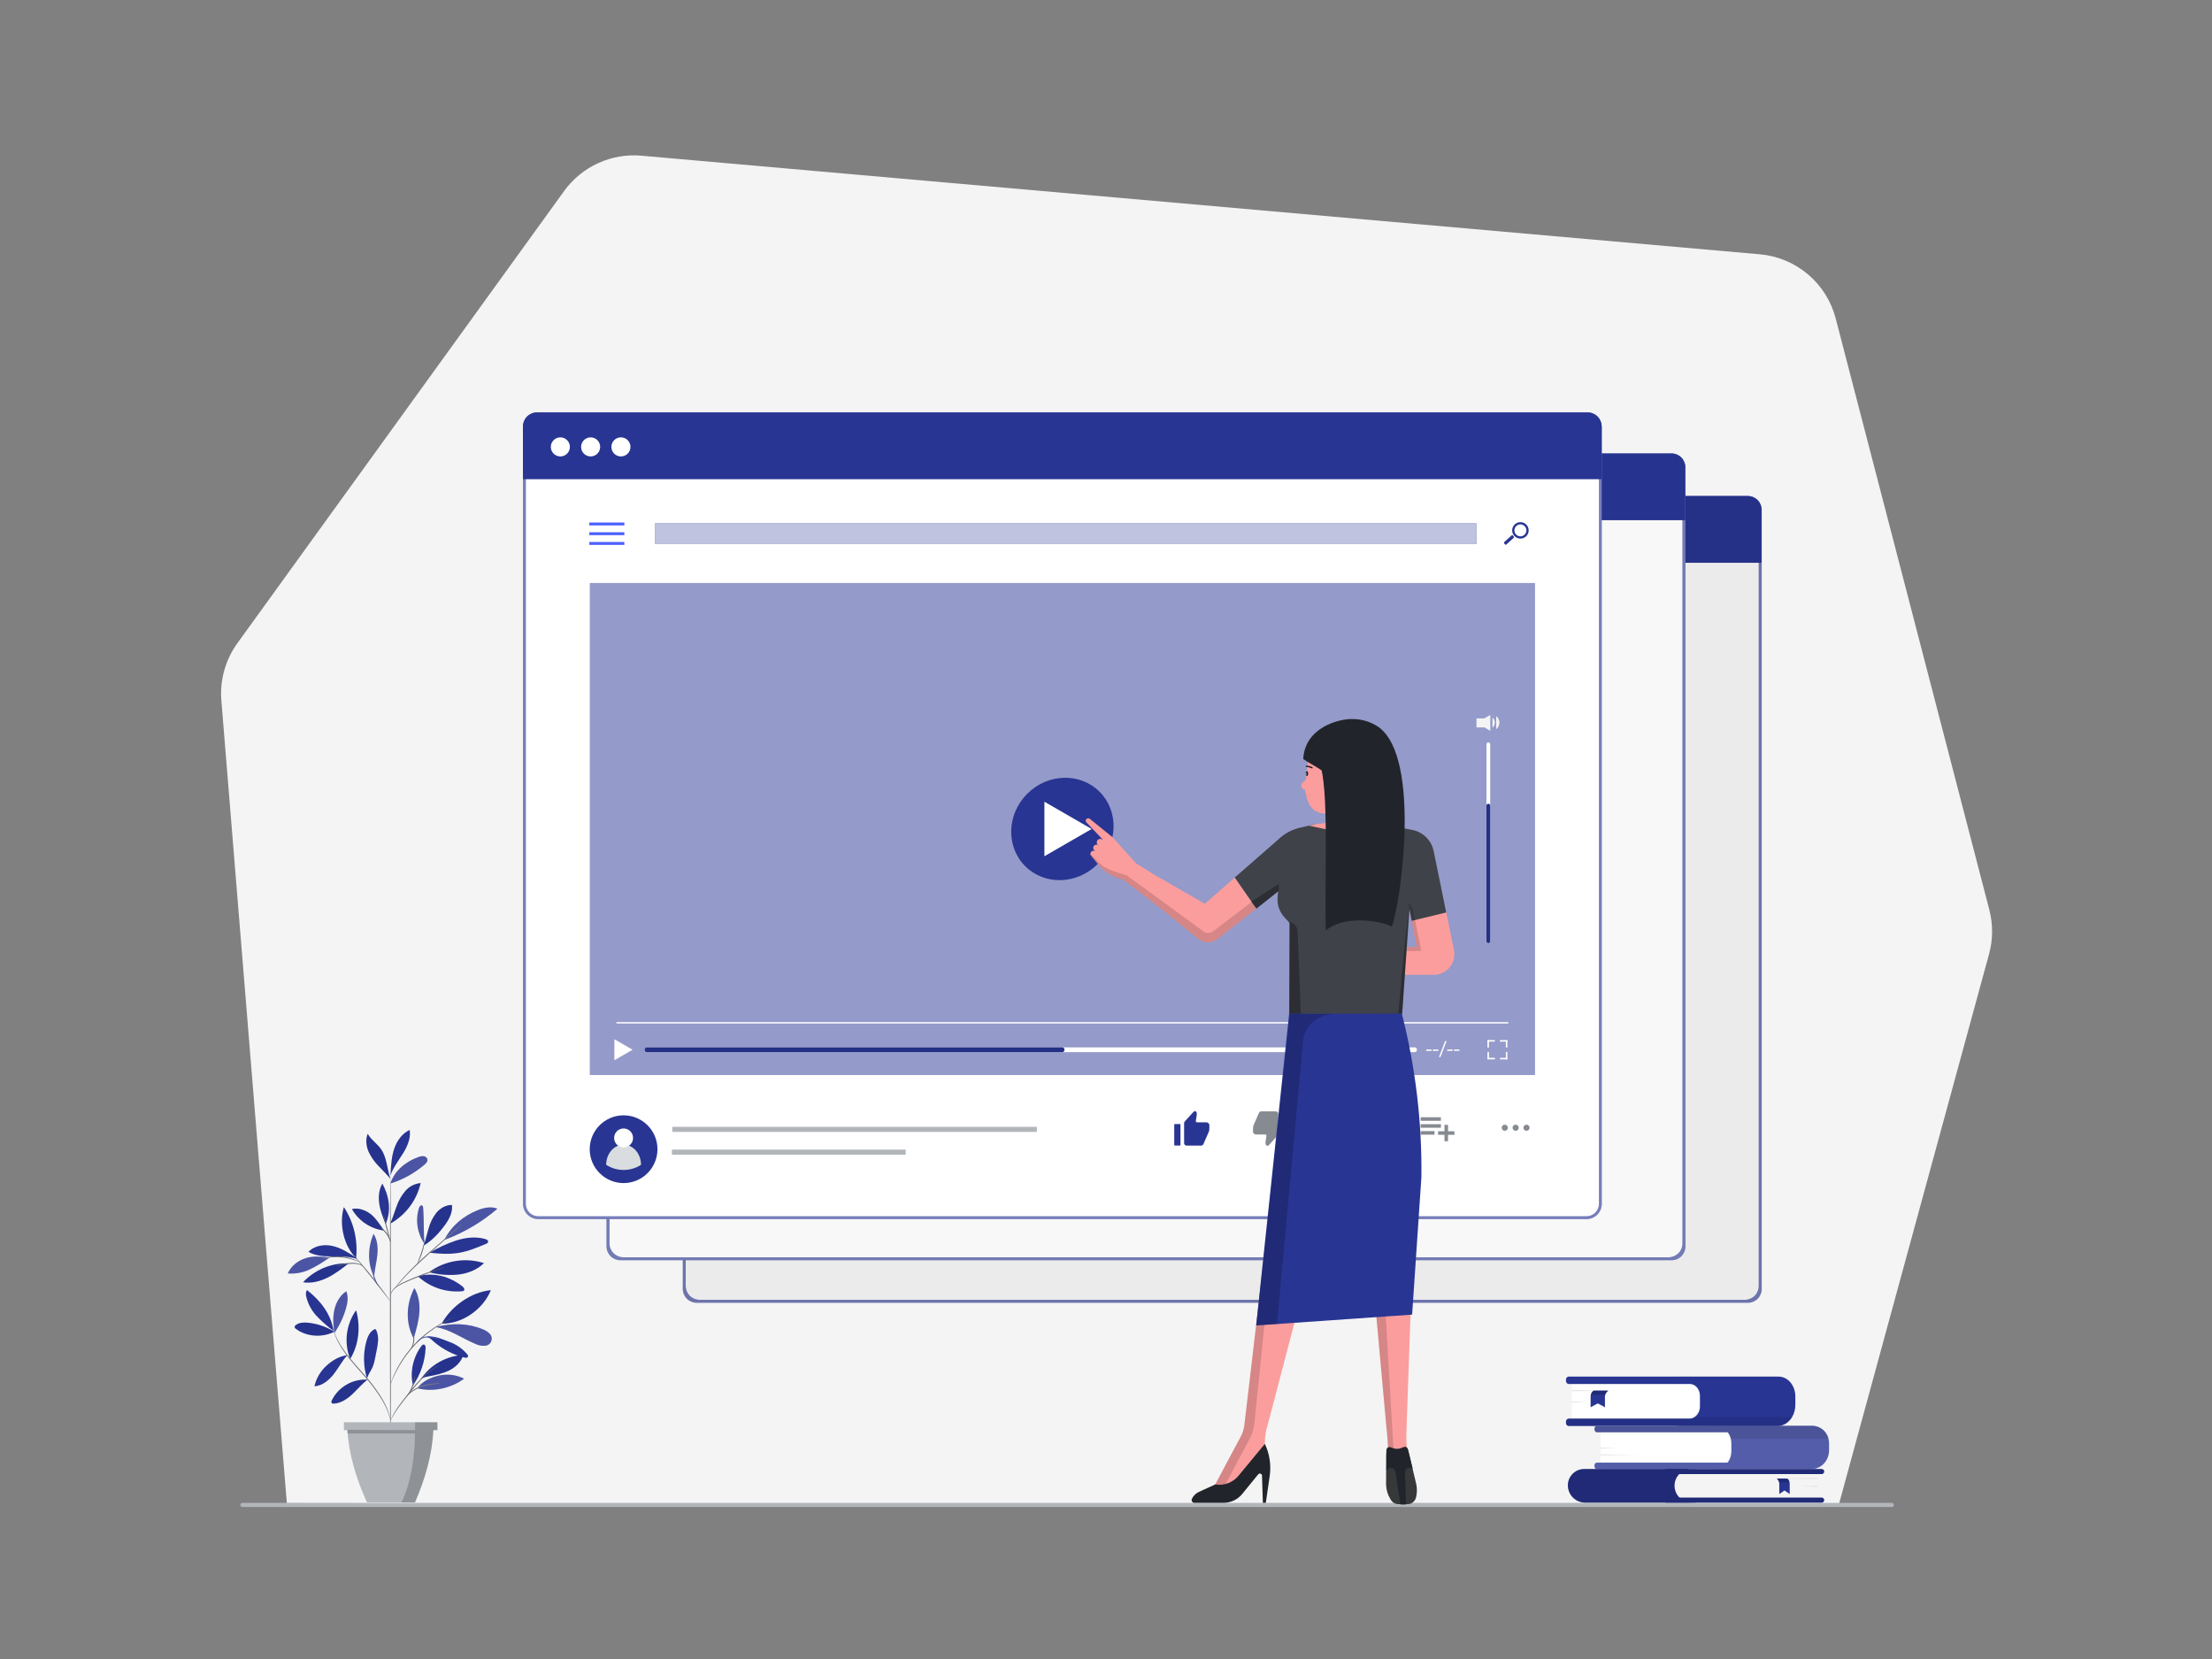 <svg class="gridItem__media" version="1.1" id="Layer_1" xmlns="http://www.w3.org/2000/svg" xmlns:xlink="http://www.w3.org/1999/xlink" x="0px" y="0px" width="1600" height="1200" viewBox="0 0 1600 1200" style="enable-background:new 0 0 1600 1200;" xml:space="preserve" fill="none">
<rect x="0" y="0" width="1600" height="1200" fill="#808080" stroke="none"/>
<path d="M207.481 1087.28L160.121 506.76C158.92 491.978 163.03 477.253 171.711 465.23L408.011 138.23C414.323 129.474 422.803 122.51 432.619 118.021C442.435 113.531 453.249 111.67 464.001 112.62L1273 183.95C1285.8 185.078 1297.94 190.141 1307.76 198.443C1317.57 206.745 1324.57 217.88 1327.8 230.32L1438.94 658.09C1441.67 668.591 1441.6 679.623 1438.74 690.09L1329.98 1088.68L207.481 1087.28Z" fill="#F4F4F4"/>
<path d="M1368.38 1090.05H175.381C174.983 1090.05 174.601 1089.89 174.32 1089.61C174.039 1089.33 173.881 1088.95 173.881 1088.55C173.881 1088.15 174.039 1087.77 174.32 1087.49C174.601 1087.21 174.983 1087.05 175.381 1087.05H1368.38C1368.78 1087.05 1369.16 1087.21 1369.44 1087.49C1369.72 1087.77 1369.88 1088.15 1369.88 1088.55C1369.88 1088.95 1369.72 1089.33 1369.44 1089.61C1369.16 1089.89 1368.78 1090.05 1368.38 1090.05Z" fill="#B2B6BB"/>
<path d="M1263.24 359.68H504.971C499.448 359.68 494.971 364.157 494.971 369.68V931.26C494.971 936.783 499.448 941.26 504.971 941.26H1263.24C1268.76 941.26 1273.24 936.783 1273.24 931.26V369.68C1273.24 364.157 1268.76 359.68 1263.24 359.68Z" fill="white"/>
<path d="M1264.29 942.31H503.91C501.258 942.31 498.714 941.256 496.839 939.381C494.964 937.506 493.91 934.962 493.91 932.31V368.79C493.91 366.138 494.964 363.594 496.839 361.719C498.714 359.844 501.258 358.79 503.91 358.79H1264.29C1266.94 358.79 1269.49 359.844 1271.36 361.719C1273.24 363.594 1274.29 366.138 1274.29 368.79V932.31C1274.29 934.962 1273.24 937.506 1271.36 939.381C1269.49 941.256 1266.94 942.31 1264.29 942.31ZM506 940.19H1262.15C1264.8 940.19 1267.35 939.136 1269.22 937.261C1271.1 935.386 1272.15 932.842 1272.15 930.19V370.9C1272.15 368.248 1271.1 365.704 1269.22 363.829C1267.35 361.954 1264.8 360.9 1262.15 360.9H506C503.348 360.9 500.804 361.954 498.929 363.829C497.054 365.704 496 368.248 496 370.9V930.19C496 932.842 497.054 935.386 498.929 937.261C500.804 939.136 503.348 940.19 506 940.19Z" class="change-color-in-svg" fill="#4D61FC" style="fill: rgb(40, 53, 147);"/>
<g opacity="0.6">
<path opacity="0.6" d="M1264.29 942.31H503.91C501.258 942.31 498.714 941.256 496.839 939.381C494.964 937.506 493.91 934.962 493.91 932.31V368.79C493.91 366.138 494.964 363.594 496.839 361.719C498.714 359.844 501.258 358.79 503.91 358.79H1264.29C1266.94 358.79 1269.49 359.844 1271.36 361.719C1273.24 363.594 1274.29 366.138 1274.29 368.79V932.31C1274.29 934.962 1273.24 937.506 1271.36 939.381C1269.49 941.256 1266.94 942.31 1264.29 942.31ZM506 940.19H1262.15C1264.8 940.19 1267.35 939.136 1269.22 937.261C1271.1 935.386 1272.15 932.842 1272.15 930.19V370.9C1272.15 368.248 1271.1 365.704 1269.22 363.829C1267.35 361.954 1264.8 360.9 1262.15 360.9H506C503.348 360.9 500.804 361.954 498.929 363.829C497.054 365.704 496 368.248 496 370.9V930.19C496 932.842 497.054 935.386 498.929 937.261C500.804 939.136 503.348 940.19 506 940.19Z" fill="white"/>
</g>
<path d="M503.91 358.79H1264.18C1266.83 358.79 1269.38 359.844 1271.25 361.719C1273.13 363.594 1274.18 366.138 1274.18 368.79V407.08H493.91V368.79C493.91 366.138 494.964 363.594 496.839 361.719C498.714 359.844 501.258 358.79 503.91 358.79V358.79Z" class="change-color-in-svg" fill="#4D61FC" style="fill: rgb(40, 53, 147);"/>
<path opacity="0.08" d="M493.91 358.79V407.09V932.31C493.91 934.962 494.964 937.506 496.839 939.381C498.714 941.256 501.258 942.31 503.91 942.31H1264.29C1266.94 942.31 1269.49 941.256 1271.36 939.381C1273.24 937.506 1274.29 934.962 1274.29 932.31V368.79C1274.29 366.138 1273.24 363.594 1271.36 361.719C1269.49 359.844 1266.94 358.79 1264.29 358.79H493.91Z" fill="black"/>
<path d="M1208.07 328.91H449.801C444.278 328.91 439.801 333.387 439.801 338.91V900.49C439.801 906.013 444.278 910.49 449.801 910.49H1208.07C1213.59 910.49 1218.07 906.013 1218.07 900.49V338.91C1218.07 333.387 1213.59 328.91 1208.07 328.91Z" fill="white"/>
<path d="M1209.12 911.54H448.74C446.088 911.54 443.545 910.486 441.669 908.611C439.794 906.736 438.74 904.192 438.74 901.54V338C438.74 335.348 439.794 332.804 441.669 330.929C443.545 329.054 446.088 328 448.74 328H1209.12C1211.77 328 1214.32 329.054 1216.19 330.929C1218.07 332.804 1219.12 335.348 1219.12 338V901.54C1219.12 904.192 1218.07 906.736 1216.19 908.611C1214.32 910.486 1211.77 911.54 1209.12 911.54ZM450.86 909.43H1207C1209.65 909.43 1212.2 908.376 1214.07 906.501C1215.95 904.626 1217 902.082 1217 899.43V340.14C1217 337.488 1215.95 334.944 1214.07 333.069C1212.2 331.194 1209.65 330.14 1207 330.14H450.86C448.208 330.14 445.665 331.194 443.789 333.069C441.914 334.944 440.86 337.488 440.86 340.14V899.43C440.86 902.082 441.914 904.626 443.789 906.501C445.665 908.376 448.208 909.43 450.86 909.43V909.43Z" class="change-color-in-svg" fill="#4D61FC" style="fill: rgb(40, 53, 147);"/>
<g opacity="0.6">
<path opacity="0.6" d="M1209.12 911.54H448.74C446.088 911.54 443.545 910.486 441.669 908.611C439.794 906.736 438.74 904.192 438.74 901.54V338C438.74 335.348 439.794 332.804 441.669 330.929C443.545 329.054 446.088 328 448.74 328H1209.12C1211.77 328 1214.32 329.054 1216.19 330.929C1218.07 332.804 1219.12 335.348 1219.12 338V901.54C1219.12 904.192 1218.07 906.736 1216.19 908.611C1214.32 910.486 1211.77 911.54 1209.12 911.54ZM450.86 909.43H1207C1209.65 909.43 1212.2 908.376 1214.07 906.501C1215.95 904.626 1217 902.082 1217 899.43V340.14C1217 337.488 1215.95 334.944 1214.07 333.069C1212.2 331.194 1209.65 330.14 1207 330.14H450.86C448.208 330.14 445.665 331.194 443.789 333.069C441.914 334.944 440.86 337.488 440.86 340.14V899.43C440.86 902.082 441.914 904.626 443.789 906.501C445.665 908.376 448.208 909.43 450.86 909.43V909.43Z" fill="white"/>
</g>
<path d="M448.74 328H1209C1211.65 328 1214.2 329.054 1216.07 330.929C1217.95 332.804 1219 335.348 1219 338V376.29H438.74V338C438.74 335.348 439.794 332.804 441.669 330.929C443.545 329.054 446.088 328 448.74 328V328Z" class="change-color-in-svg" fill="#4D61FC" style="fill: rgb(40, 53, 147);"/>
<path opacity="0.03" d="M438.74 328V376.3V901.54C438.74 904.192 439.794 906.736 441.669 908.611C443.545 910.486 446.088 911.54 448.74 911.54H1209.12C1211.77 911.54 1214.32 910.486 1216.19 908.611C1218.07 906.736 1219.12 904.192 1219.12 901.54V338C1219.12 335.348 1218.07 332.804 1216.19 330.929C1214.32 329.054 1211.77 328 1209.12 328H438.74Z" fill="black"/>
<path d="M1147.59 299.2H389.32C383.797 299.2 379.32 303.677 379.32 309.2V870.78C379.32 876.303 383.797 880.78 389.32 880.78H1147.59C1153.11 880.78 1157.59 876.303 1157.59 870.78V309.2C1157.59 303.677 1153.11 299.2 1147.59 299.2Z" fill="white"/>
<path d="M1147.59 881.78H389.32C386.403 881.78 383.605 880.621 381.542 878.558C379.479 876.495 378.32 873.698 378.32 870.78V309.2C378.32 306.283 379.479 303.485 381.542 301.422C383.605 299.359 386.403 298.2 389.32 298.2H1147.59C1150.51 298.2 1153.31 299.359 1155.37 301.422C1157.43 303.485 1158.59 306.283 1158.59 309.2V870.78C1158.59 873.698 1157.43 876.495 1155.37 878.558C1153.31 880.621 1150.51 881.78 1147.59 881.78ZM389.32 300.2C386.933 300.2 384.644 301.148 382.956 302.836C381.269 304.524 380.32 306.813 380.32 309.2V870.78C380.32 873.167 381.269 875.456 382.956 877.144C384.644 878.832 386.933 879.78 389.32 879.78H1147.59C1149.98 879.78 1152.27 878.832 1153.95 877.144C1155.64 875.456 1156.59 873.167 1156.59 870.78V309.2C1156.59 306.813 1155.64 304.524 1153.95 302.836C1152.27 301.148 1149.98 300.2 1147.59 300.2H389.32Z" class="change-color-in-svg" fill="#4D61FC" style="fill: rgb(40, 53, 147);"/>
<g opacity="0.6">
<path opacity="0.6" d="M1147.59 881.78H389.32C386.403 881.78 383.605 880.621 381.542 878.558C379.479 876.495 378.32 873.698 378.32 870.78V309.2C378.32 306.283 379.479 303.485 381.542 301.422C383.605 299.359 386.403 298.2 389.32 298.2H1147.59C1150.51 298.2 1153.31 299.359 1155.37 301.422C1157.43 303.485 1158.59 306.283 1158.59 309.2V870.78C1158.59 873.698 1157.43 876.495 1155.37 878.558C1153.31 880.621 1150.51 881.78 1147.59 881.78ZM389.32 300.2C386.933 300.2 384.644 301.148 382.956 302.836C381.269 304.524 380.32 306.813 380.32 309.2V870.78C380.32 873.167 381.269 875.456 382.956 877.144C384.644 878.832 386.933 879.78 389.32 879.78H1147.59C1149.98 879.78 1152.27 878.832 1153.95 877.144C1155.64 875.456 1156.59 873.167 1156.59 870.78V309.2C1156.59 306.813 1155.64 304.524 1153.95 302.836C1152.27 301.148 1149.98 300.2 1147.59 300.2H389.32Z" fill="white"/>
</g>
<path d="M1110.18 421.72H426.73V777.53H1110.18V421.72Z" class="change-color-in-svg" fill="#4D61FC" style="fill: rgb(40, 53, 147);"/>
<path opacity="0.5" d="M1110.18 421.72H426.73V777.53H1110.18V421.72Z" fill="white"/>
<path d="M1068 378.53H473.67V393.55H1068V378.53Z" class="change-color-in-svg" fill="#4D61FC" style="fill: rgb(40, 53, 147);"/>
<path opacity="0.7" d="M1068 378.53H473.67V393.55H1068V378.53Z" fill="white"/>
<path d="M1091 739.31H445.91V740.31H1091V739.31Z" fill="white"/>
<path d="M451.061 855.75C464.592 855.75 475.561 844.781 475.561 831.25C475.561 817.719 464.592 806.75 451.061 806.75C437.53 806.75 426.561 817.719 426.561 831.25C426.561 844.781 437.53 855.75 451.061 855.75Z" class="change-color-in-svg" fill="#4D61FC" style="fill: rgb(40, 53, 147);"/>
<path d="M463.669 842.55C463.669 834.55 458.019 827.98 451.059 827.98C444.099 827.98 438.449 834.5 438.449 842.55C442.209 844.973 446.587 846.261 451.059 846.261C455.532 846.261 459.91 844.973 463.669 842.55V842.55Z" fill="#DADDDF"/>
<path d="M451.061 829.95C454.844 829.95 457.911 826.883 457.911 823.1C457.911 819.317 454.844 816.25 451.061 816.25C447.278 816.25 444.211 819.317 444.211 823.1C444.211 826.883 447.278 829.95 451.061 829.95Z" fill="white"/>
<path d="M750 815.07H486.27V818.75H750V815.07Z" fill="#B2B6BB"/>
<path d="M655.13 831.55H486.01V835.23H655.13V831.55Z" fill="#B2B6BB"/>
<path d="M1077 752.34H1075.91V757.76H1077V752.34Z" fill="white"/>
<path d="M1081.26 752.34H1075.97V753.43H1081.26V752.34Z" fill="white"/>
<path d="M1090.32 752.37H1084.9V753.46H1090.32V752.37Z" fill="white"/>
<path d="M1090.32 752.43H1089.23V757.72H1090.32V752.43Z" fill="white"/>
<path d="M1090.32 760.86H1089.23V766.28H1090.32V760.86Z" fill="white"/>
<path d="M1090.26 765.18H1084.97V766.27H1090.26V765.18Z" fill="white"/>
<path d="M1081.33 765.15H1075.91V766.24H1081.33V765.15Z" fill="white"/>
<path d="M1077.01 760.89H1075.92V766.18H1077.01V760.89Z" fill="white"/>
<path d="M1023.34 757.58H467.809C466.97 757.58 466.289 758.261 466.289 759.1V759.51C466.289 760.35 466.97 761.03 467.809 761.03H1023.34C1024.18 761.03 1024.86 760.35 1024.86 759.51V759.1C1024.86 758.261 1024.18 757.58 1023.34 757.58Z" fill="white"/>
<path d="M768.409 757.58H467.809C466.97 757.58 466.289 758.261 466.289 759.1V759.51C466.289 760.35 466.97 761.03 467.809 761.03H768.409C769.249 761.03 769.929 760.35 769.929 759.51V759.1C769.929 758.261 769.249 757.58 768.409 757.58Z" class="change-color-in-svg" fill="#4D61FC" style="fill: rgb(40, 53, 147);"/>
<path opacity="0.1" d="M768.409 757.58H467.809C466.97 757.58 466.289 758.261 466.289 759.1V759.51C466.289 760.35 466.97 761.03 467.809 761.03H768.409C769.249 761.03 769.929 760.35 769.929 759.51V759.1C769.929 758.261 769.249 757.58 768.409 757.58Z" fill="black"/>
<path d="M1035.49 759.13V760.13H1031.56V759.13H1035.49Z" fill="white"/>
<path d="M1040.38 759.13V760.13H1036.45V759.13H1040.38Z" fill="white"/>
<path d="M1040.84 764.59L1045.28 753.05H1046.36L1041.91 764.59H1040.84Z" fill="white"/>
<path d="M1050.72 759.13V760.13H1046.79V759.13H1050.72Z" fill="white"/>
<path d="M1055.61 759.13V760.13H1051.68V759.13H1055.61Z" fill="white"/>
<path d="M457.57 759.3L444.4 751.7V766.9L457.57 759.3Z" fill="white"/>
<path d="M1067.98 522.88L1077.96 517.11V528.64L1067.98 522.88Z" fill="#F4F4F4"/>
<path d="M1073.65 519.63H1067.98V526.15H1073.65V519.63Z" fill="#F4F4F4"/>
<path d="M1079.55 519C1080.09 519.46 1080.51 520.03 1080.81 520.671C1081.1 521.312 1081.26 522.01 1081.26 522.715C1081.26 523.42 1081.1 524.118 1080.81 524.759C1080.51 525.4 1080.09 525.97 1079.55 526.43" fill="#F4F4F4"/>
<path d="M1082.2 517.93C1082.93 518.489 1083.53 519.212 1083.94 520.04C1084.35 520.868 1084.57 521.78 1084.57 522.705C1084.57 523.629 1084.35 524.541 1083.94 525.369C1083.53 526.198 1082.93 526.92 1082.2 527.48V527.48" fill="#F4F4F4"/>
<path d="M1076.55 682.19C1076.19 682.19 1075.84 682.046 1075.59 681.791C1075.33 681.536 1075.19 681.19 1075.19 680.83V538.38C1075.19 538.019 1075.33 537.673 1075.59 537.418C1075.84 537.163 1076.19 537.02 1076.55 537.02C1076.91 537.02 1077.26 537.163 1077.51 537.418C1077.77 537.673 1077.91 538.019 1077.91 538.38V680.83C1077.91 681.19 1077.77 681.536 1077.51 681.791C1077.26 682.046 1076.91 682.19 1076.55 682.19Z" fill="white"/>
<path d="M1076.55 682.19C1076.19 682.19 1075.84 682.047 1075.59 681.792C1075.33 681.537 1075.19 681.191 1075.19 680.83V582.74C1075.19 582.379 1075.33 582.033 1075.59 581.778C1075.84 581.523 1076.19 581.38 1076.55 581.38C1076.91 581.38 1077.26 581.523 1077.51 581.778C1077.77 582.033 1077.91 582.379 1077.91 582.74V680.83C1077.91 681.191 1077.77 681.537 1077.51 681.792C1077.26 682.047 1076.91 682.19 1076.55 682.19Z" class="change-color-in-svg" fill="#4D61FC" style="fill: rgb(40, 53, 147);"/>
<path opacity="0.1" d="M1076.55 682.19C1076.19 682.19 1075.84 682.047 1075.59 681.792C1075.33 681.537 1075.19 681.191 1075.19 680.83V582.74C1075.19 582.379 1075.33 582.033 1075.59 581.778C1075.84 581.523 1076.19 581.38 1076.55 581.38C1076.91 581.38 1077.26 581.523 1077.51 581.778C1077.77 582.033 1077.91 582.379 1077.91 582.74V680.83C1077.91 681.191 1077.77 681.537 1077.51 681.792C1077.26 682.047 1076.91 682.19 1076.55 682.19Z" fill="black"/>
<path d="M872.28 811.82H865.86C865.734 811.821 865.609 811.795 865.493 811.743C865.378 811.692 865.275 811.616 865.191 811.521C865.108 811.426 865.046 811.315 865.009 811.193C864.973 811.072 864.963 810.945 864.98 810.82V810.56C864.98 810.42 864.98 810.28 865.06 810.14L865.65 806.42C865.695 806.138 865.695 805.851 865.65 805.57C865.65 805.46 865.65 805.32 865.65 805.15C865.598 804.848 865.475 804.564 865.29 804.32L865 804C864.888 803.87 864.743 803.773 864.58 803.72H864.3C864.104 803.725 863.911 803.775 863.738 803.867C863.564 803.959 863.414 804.09 863.3 804.25L857.02 811.15C856.853 811.318 856.722 811.518 856.632 811.738C856.543 811.958 856.498 812.193 856.5 812.43V826.81C856.499 827.05 856.545 827.287 856.636 827.509C856.727 827.731 856.86 827.933 857.03 828.103C857.199 828.273 857.4 828.408 857.621 828.5C857.843 828.592 858.08 828.64 858.32 828.64H868.79C869.142 828.637 869.487 828.535 869.783 828.343C870.078 828.152 870.313 827.88 870.46 827.56L874.3 818.8C874.472 818.408 874.599 817.999 874.68 817.58C874.756 817.084 874.787 816.581 874.77 816.08V813.8C874.773 813.49 874.683 813.187 874.51 812.93C874.275 812.559 873.943 812.26 873.55 812.064C873.157 811.869 872.718 811.784 872.28 811.82V811.82Z" class="change-color-in-svg" fill="#4D61FC" style="fill: rgb(40, 53, 147);"/>
<path d="M853.479 813.07H849.739C849.53 813.07 849.359 813.24 849.359 813.45V828.19C849.359 828.4 849.53 828.57 849.739 828.57H853.479C853.689 828.57 853.859 828.4 853.859 828.19V813.45C853.859 813.24 853.689 813.07 853.479 813.07Z" class="change-color-in-svg" fill="#4D61FC" style="fill: rgb(40, 53, 147);"/>
<path d="M908.75 820.62H915.17C915.297 820.619 915.422 820.645 915.537 820.697C915.653 820.748 915.756 820.824 915.839 820.919C915.923 821.014 915.985 821.125 916.021 821.246C916.058 821.367 916.067 821.495 916.05 821.62V821.88C916.05 822.02 916.05 822.16 915.97 822.3L915.38 826.01C915.34 826.295 915.34 826.585 915.38 826.87C915.38 826.98 915.38 827.12 915.38 827.29C915.435 827.591 915.558 827.875 915.74 828.12L916.08 828.51C916.194 828.638 916.339 828.734 916.5 828.79H916.78C916.985 828.791 917.186 828.743 917.369 828.651C917.551 828.559 917.709 828.425 917.83 828.26L924.1 821.36C924.267 821.192 924.399 820.992 924.488 820.772C924.577 820.552 924.622 820.317 924.62 820.08V805.7C924.622 805.46 924.575 805.223 924.485 805.001C924.394 804.779 924.26 804.577 924.091 804.407C923.922 804.237 923.721 804.102 923.499 804.01C923.278 803.917 923.04 803.87 922.8 803.87H912.32C911.968 803.872 911.624 803.975 911.328 804.167C911.032 804.358 910.797 804.63 910.65 804.95L906.81 813.71C906.639 814.101 906.511 814.511 906.43 814.93C906.354 815.426 906.324 815.928 906.34 816.43V818.63C906.336 818.943 906.426 819.25 906.6 819.51C906.83 819.868 907.149 820.158 907.527 820.353C907.904 820.548 908.326 820.64 908.75 820.62V820.62Z" fill="#868A91"/>
<path d="M931.29 803.87H927.55C927.34 803.87 927.17 804.04 927.17 804.25V818.99C927.17 819.2 927.34 819.37 927.55 819.37H931.29C931.5 819.37 931.67 819.2 931.67 818.99V804.25C931.67 804.04 931.5 803.87 931.29 803.87Z" fill="#868A91"/>
<path d="M995.83 815.57L984.13 804.93C984.08 804.901 984.023 804.886 983.965 804.886C983.907 804.886 983.85 804.901 983.8 804.93C983.746 804.955 983.701 804.994 983.669 805.044C983.637 805.093 983.62 805.151 983.62 805.21V811.15C982.99 811.15 967.01 810.08 963.31 827.48V827.57C963.306 827.59 963.306 827.61 963.31 827.63V827.68C963.352 827.716 963.405 827.737 963.46 827.74C963.529 827.736 963.595 827.712 963.65 827.67V827.67C968.75 818.5 983.21 820.37 983.27 820.41C983.313 820.419 983.357 820.419 983.4 820.41V826.41C983.4 826.469 983.417 826.527 983.449 826.576C983.481 826.626 983.526 826.665 983.58 826.69C983.626 826.7 983.674 826.7 983.72 826.69C983.788 826.689 983.854 826.668 983.91 826.63L995.61 815.99C995.647 815.96 995.678 815.922 995.699 815.879C995.719 815.835 995.73 815.788 995.73 815.74C995.73 815.692 995.719 815.645 995.699 815.601C995.678 815.558 995.647 815.52 995.61 815.49L995.83 815.57Z" fill="#868A91"/>
<path d="M1042.25 808.14H1027.59V810.71H1042.25V808.14Z" fill="#868A91"/>
<path d="M1042.25 813.15H1027.59V815.72H1042.25V813.15Z" fill="#868A91"/>
<path d="M1037.63 818.16H1027.59V820.73H1037.63V818.16Z" fill="#868A91"/>
<path d="M1047.4 813.64H1044.83V818.27H1040.2V820.84H1044.83V825.47H1047.4V820.84H1052.03V818.27H1047.4V813.64Z" fill="#868A91"/>
<path d="M1104.16 817.94C1103.72 817.94 1103.29 817.81 1102.93 817.566C1102.56 817.322 1102.28 816.975 1102.11 816.57C1101.94 816.164 1101.9 815.718 1101.98 815.287C1102.07 814.856 1102.28 814.461 1102.59 814.15C1102.9 813.84 1103.3 813.628 1103.73 813.543C1104.16 813.457 1104.6 813.501 1105.01 813.669C1105.41 813.837 1105.76 814.122 1106.01 814.487C1106.25 814.852 1106.38 815.281 1106.38 815.72C1106.38 816.012 1106.32 816.301 1106.21 816.571C1106.1 816.841 1105.94 817.086 1105.73 817.293C1105.53 817.499 1105.28 817.663 1105.01 817.774C1104.74 817.885 1104.45 817.941 1104.16 817.94V817.94Z" fill="#868A91"/>
<path d="M1096.31 817.94C1095.87 817.94 1095.44 817.81 1095.08 817.566C1094.71 817.322 1094.43 816.975 1094.26 816.57C1094.09 816.164 1094.05 815.718 1094.13 815.287C1094.22 814.856 1094.43 814.461 1094.74 814.15C1095.05 813.84 1095.45 813.628 1095.88 813.543C1096.31 813.457 1096.75 813.501 1097.16 813.669C1097.57 813.837 1097.91 814.122 1098.16 814.487C1098.4 814.852 1098.53 815.281 1098.53 815.72C1098.53 816.012 1098.47 816.301 1098.36 816.571C1098.25 816.841 1098.09 817.086 1097.88 817.293C1097.68 817.499 1097.43 817.663 1097.16 817.774C1096.89 817.885 1096.6 817.941 1096.31 817.94Z" fill="#868A91"/>
<path d="M1088.46 817.94C1089.69 817.94 1090.68 816.946 1090.68 815.72C1090.68 814.494 1089.69 813.5 1088.46 813.5C1087.23 813.5 1086.24 814.494 1086.24 815.72C1086.24 816.946 1087.23 817.94 1088.46 817.94Z" fill="#868A91"/>
<path d="M793.9 625.054C808.76 610.195 809.415 586.758 795.364 572.707C781.313 558.656 757.876 559.311 743.017 574.171C728.157 589.03 727.502 612.467 741.553 626.518C755.604 640.569 779.041 639.914 793.9 625.054Z" class="change-color-in-svg" fill="#4D61FC" style="fill: rgb(40, 53, 147);"/>
<path d="M789.599 599.62L755.439 579.9V619.34L789.599 599.62Z" fill="white"/>
<path d="M426.26 379H451.61" stroke="#4D61FC" stroke-width="2.12" stroke-miterlimit="10"/>
<path d="M426.26 386.04H451.61" stroke="#4D61FC" stroke-width="2.12" stroke-miterlimit="10"/>
<path d="M426.26 393.08H451.61" stroke="#4D61FC" stroke-width="2.12" stroke-miterlimit="10"/>
<path d="M388.26 298.32H1148.53C1151.18 298.32 1153.73 299.374 1155.6 301.249C1157.48 303.125 1158.53 305.668 1158.53 308.32V346.61H378.26V308.32C378.26 305.668 379.313 303.125 381.189 301.249C383.064 299.374 385.608 298.32 388.26 298.32V298.32Z" class="change-color-in-svg" fill="#4D61FC" style="fill: rgb(40, 53, 147);"/>
<path d="M405.32 330.15C409.131 330.15 412.22 327.06 412.22 323.25C412.22 319.439 409.131 316.35 405.32 316.35C401.509 316.35 398.42 319.439 398.42 323.25C398.42 327.06 401.509 330.15 405.32 330.15Z" fill="white"/>
<path d="M427.22 330.15C431.031 330.15 434.12 327.06 434.12 323.25C434.12 319.439 431.031 316.35 427.22 316.35C423.41 316.35 420.32 319.439 420.32 323.25C420.32 327.06 423.41 330.15 427.22 330.15Z" fill="white"/>
<path d="M449.13 330.15C452.941 330.15 456.03 327.06 456.03 323.25C456.03 319.439 452.941 316.35 449.13 316.35C445.32 316.35 442.23 319.439 442.23 323.25C442.23 327.06 445.32 330.15 449.13 330.15Z" fill="white"/>
<path d="M1088 393C1087.9 392.868 1087.84 392.702 1087.85 392.534C1087.87 392.365 1087.94 392.207 1088.06 392.09L1093.4 387.25C1093.46 387.196 1093.53 387.155 1093.61 387.128C1093.69 387.102 1093.77 387.092 1093.85 387.097C1093.93 387.103 1094.01 387.124 1094.08 387.161C1094.15 387.198 1094.22 387.248 1094.27 387.31L1094.95 388.12C1095.05 388.252 1095.11 388.419 1095.1 388.587C1095.08 388.755 1095.01 388.913 1094.89 389.03L1089.55 393.87C1089.49 393.924 1089.42 393.966 1089.34 393.992C1089.26 394.018 1089.18 394.029 1089.1 394.023C1089.02 394.018 1088.94 393.996 1088.87 393.959C1088.8 393.923 1088.73 393.872 1088.68 393.81L1088 393Z" class="change-color-in-svg" fill="#4D61FC" style="fill: rgb(40, 53, 147);"/>
<path d="M1099.74 377.7C1100.42 377.692 1101.1 377.8 1101.74 378.02C1103.06 378.481 1104.18 379.396 1104.9 380.602C1105.61 381.809 1105.88 383.23 1105.65 384.614C1105.41 385.997 1104.7 387.253 1103.63 388.16C1102.56 389.067 1101.2 389.567 1099.8 389.57C1099.12 389.574 1098.44 389.462 1097.8 389.24C1096.47 388.784 1095.35 387.871 1094.63 386.664C1093.91 385.456 1093.64 384.032 1093.87 382.646C1094.11 381.26 1094.82 380.002 1095.9 379.096C1096.97 378.19 1098.33 377.695 1099.74 377.7ZM1099.74 379.3C1098.84 379.302 1097.96 379.584 1097.23 380.107C1096.5 380.631 1095.94 381.369 1095.65 382.22C1095.46 382.755 1095.38 383.323 1095.42 383.89C1095.45 384.457 1095.6 385.011 1095.85 385.52C1096.22 386.294 1096.82 386.94 1097.56 387.375C1098.3 387.811 1099.15 388.016 1100.01 387.964C1100.87 387.913 1101.69 387.607 1102.38 387.086C1103.06 386.566 1103.57 385.853 1103.85 385.04C1104.04 384.504 1104.12 383.936 1104.08 383.369C1104.05 382.803 1103.9 382.248 1103.65 381.74C1103.4 381.228 1103.05 380.77 1102.63 380.393C1102.2 380.015 1101.71 379.725 1101.17 379.54V379.54C1100.71 379.381 1100.23 379.3 1099.75 379.3H1099.74Z" class="change-color-in-svg" fill="#4D61FC" style="fill: rgb(40, 53, 147);"/>
<path d="M241.8 963.25C236.089 959.679 229.639 957.46 222.94 956.76C219.86 956.45 216.49 956.54 214.02 958.4C213.734 958.563 213.498 958.801 213.336 959.088C213.174 959.375 213.093 959.7 213.1 960.03C213.244 960.497 213.553 960.895 213.97 961.15C221.65 967 233.25 967.74 241.8 963.25Z" class="change-color-in-svg" fill="#4D61FC" style="fill: rgb(40, 53, 147);"/>
<path d="M241.309 962.72C236.944 959.51 232.868 955.923 229.129 952C225.384 948.05 222.752 943.178 221.499 937.88C221.169 936.27 221.069 934.43 222.099 933.16C231.809 940.74 239.439 950.55 241.309 962.72" class="change-color-in-svg" fill="#4D61FC" style="fill: rgb(40, 53, 147);"/>
<path d="M241.699 963.18C240.969 957.87 240.699 952.41 241.919 947.18C243.139 941.95 245.999 937 250.439 934C252.119 937.92 251.439 942.44 250.219 946.54C248.383 952.885 245.529 958.889 241.77 964.32" class="change-color-in-svg" fill="#4D61FC" style="fill: rgb(40, 53, 147);"/>
<path d="M251.219 980.24C245.439 980.94 240.409 983.98 236.089 987.89C231.754 991.838 228.735 997.022 227.439 1002.74C233.109 1002.39 237.919 998.39 241.439 993.91C244.959 989.43 247.349 984.51 251.179 980.32" class="change-color-in-svg" fill="#4D61FC" style="fill: rgb(40, 53, 147);"/>
<path d="M253.279 983C251.008 977.224 250.212 970.974 250.965 964.814C251.717 958.654 253.994 952.778 257.589 947.72C260.879 959.43 259.669 972.65 253.279 983" class="change-color-in-svg" fill="#4D61FC" style="fill: rgb(40, 53, 147);"/>
<path d="M265.86 997.94C260.581 997.615 255.322 998.848 250.737 1001.49C246.152 1004.12 242.443 1008.05 240.07 1012.78C239.867 1013.07 239.743 1013.4 239.711 1013.76C239.68 1014.11 239.741 1014.46 239.89 1014.78C240.117 1014.99 240.39 1015.14 240.687 1015.23C240.983 1015.32 241.296 1015.33 241.6 1015.28C246.69 1014.95 251.19 1011.89 254.91 1008.41C258.63 1004.93 261.91 1000.9 265.97 997.89" class="change-color-in-svg" fill="#4D61FC" style="fill: rgb(40, 53, 147);"/>
<path d="M265.461 997.12C262.749 988.405 262.582 979.096 264.981 970.29C265.921 966.84 267.511 963.2 270.701 961.58C270.829 961.496 270.974 961.439 271.125 961.413C271.277 961.388 271.432 961.393 271.581 961.43C271.84 961.564 272.037 961.794 272.131 962.07C273.207 964.486 273.671 967.131 273.481 969.77C273.295 972.395 272.894 975 272.281 977.56C271.281 982.32 270.741 987.44 268.121 991.56C267.507 992.549 266.953 993.574 266.461 994.63C265.971 995.63 265.971 996.04 265.511 996.87" class="change-color-in-svg" fill="#4D61FC" style="fill: rgb(40, 53, 147);"/>
<path d="M298.751 1002.08C296.281 992.7 298.901 981.33 304.811 973.64C305.241 973.07 305.811 972.46 306.531 972.53C307.621 972.63 307.901 974.08 307.851 975.17C307.409 984.817 304.255 994.145 298.751 1002.08" class="change-color-in-svg" fill="#4D61FC" style="fill: rgb(40, 53, 147);"/>
<path d="M301.75 1004.13C313.14 1007.13 326.22 1004.22 335.7 997.23C330.015 994.384 323.52 993.596 317.32 995C311.18 996.41 305.57 999.16 301.75 1004.16" class="change-color-in-svg" fill="#4D61FC" style="fill: rgb(40, 53, 147);"/>
<path d="M304.279 997.89C310.659 987.48 322.899 980.69 335.089 980.07C333.689 985.07 329.609 988.88 325.009 991.21C320.409 993.54 315.279 994.55 310.219 995.54C308.219 995.92 305.549 996.34 304.279 997.89Z" class="change-color-in-svg" fill="#4D61FC" style="fill: rgb(40, 53, 147);"/>
<path d="M299.381 967.58C301.111 961.65 302.851 955.68 303.321 949.53C303.791 943.38 302.921 936.96 299.731 931.68C293.731 943.22 293.161 956.68 299.201 968.2" class="change-color-in-svg" fill="#4D61FC" style="fill: rgb(40, 53, 147);"/>
<g opacity="0.4">
<path opacity="0.4" d="M299.381 967.58C301.111 961.65 302.851 955.68 303.321 949.53C303.791 943.38 302.921 936.96 299.731 931.68C293.731 943.22 293.161 956.68 299.201 968.2" fill="white"/>
</g>
<path d="M319.449 957.43C326.449 944.76 340.649 934.63 355.049 933.22C349.499 947.04 334.349 957.73 319.449 957.43Z" class="change-color-in-svg" fill="#4D61FC" style="fill: rgb(40, 53, 147);"/>
<g opacity="0.2">
<path opacity="0.2" d="M319.449 957.43C326.449 944.76 340.649 934.63 355.049 933.22C349.499 947.04 334.349 957.73 319.449 957.43Z" fill="black"/>
</g>
<path d="M315.07 959.91C325.47 961.5 334.33 968.14 344.07 972.17C346.112 973.148 348.372 973.579 350.63 973.42C351.678 973.405 352.696 973.069 353.547 972.458C354.398 971.847 355.042 970.99 355.392 970.002C355.741 969.014 355.78 967.943 355.503 966.933C355.225 965.922 354.645 965.021 353.84 964.35C352.462 963.079 350.844 962.096 349.08 961.46C338.49 957.06 327.14 956.95 315.99 959.62" class="change-color-in-svg" fill="#4D61FC" style="fill: rgb(40, 53, 147);"/>
<path d="M309.051 967.211C311.401 967.881 312.211 969.1 314.051 970.69C320.417 976.097 327.946 979.961 336.051 981.98C336.891 982.18 337.991 982.27 338.401 981.51C338.811 980.75 338.311 980.04 337.841 979.45C334.305 975.314 329.721 972.206 324.571 970.45C319.501 968.56 315.101 966.281 309.051 966.771" class="change-color-in-svg" fill="#4D61FC" style="fill: rgb(40, 53, 147);"/>
<path d="M302.26 923.16C306.524 927.089 311.563 930.084 317.054 931.95C322.544 933.817 328.364 934.515 334.14 934C334.671 934.011 335.187 933.826 335.59 933.48C336.4 932.61 335.43 931.26 334.5 930.48C325.12 923.17 313.77 920.14 302.26 923.11" class="change-color-in-svg" fill="#4D61FC" style="fill: rgb(40, 53, 147);"/>
<path d="M310.311 920.21C315.954 916.056 322.5 913.297 329.413 912.156C336.327 911.016 343.412 911.528 350.091 913.65C345.091 918.58 338.091 921.24 331.141 921.97C324.148 922.606 317.097 922.011 310.311 920.21" class="change-color-in-svg" fill="#4D61FC" style="fill: rgb(40, 53, 147);"/>
<path d="M307.11 900C306.19 890.64 306.79 883.26 306.11 873.86C306.06 873.1 305.89 872.2 305.19 871.93C304.19 871.55 303.4 872.76 303.08 873.75C301.723 878.102 301.377 882.707 302.071 887.213C302.764 891.719 304.477 896.007 307.08 899.75" class="change-color-in-svg" fill="#4D61FC" style="fill: rgb(40, 53, 147);"/>
<path d="M306.439 901C312.779 897.08 317.539 892 321.939 885.94C324.999 881.75 327.579 876.73 326.879 871.59C322.579 871.5 318.499 873.88 315.699 877.14C313.029 880.53 311.088 884.435 309.999 888.61C308.759 892.72 307.889 896.96 306.439 901Z" class="change-color-in-svg" fill="#4D61FC" style="fill: rgb(40, 53, 147);"/>
<g opacity="0.2">
<path opacity="0.2" d="M306.439 901C312.779 897.08 317.539 892 321.939 885.94C324.999 881.75 327.579 876.73 326.879 871.59C322.579 871.5 318.499 873.88 315.699 877.14C313.029 880.53 311.088 884.435 309.999 888.61C308.759 892.72 307.889 896.96 306.439 901Z" fill="black"/>
</g>
<path d="M321.66 896.77C335.612 891.606 348.529 883.99 359.8 874.28C355.25 872.45 350.03 873.54 345.48 875.38C335.07 879.58 326.57 886.67 321.48 896.67" class="change-color-in-svg" fill="#4D61FC" style="fill: rgb(40, 53, 147);"/>
<path d="M310.721 906.12C317.721 906.89 324.911 907.39 331.901 906.22C338.891 905.05 345.251 902.35 351.671 899.65C352.227 899.498 352.706 899.141 353.011 898.65C353.11 898.353 353.117 898.033 353.031 897.731C352.946 897.43 352.771 897.161 352.531 896.96C352.037 896.569 351.458 896.299 350.841 896.17C343.841 894.22 336.341 895.17 329.481 897.45C322.94 899.681 316.652 902.594 310.721 906.14" class="change-color-in-svg" fill="#4D61FC" style="fill: rgb(40, 53, 147);"/>
<path d="M270.519 923.48C265.709 913.78 266.019 902.48 270.169 892.48C273.089 896.93 273.449 902.601 272.919 907.901C272.389 913.201 270.769 918.64 270.669 923.97" class="change-color-in-svg" fill="#4D61FC" style="fill: rgb(40, 53, 147);"/>
<path d="M251.329 913.8C245.315 913.72 239.35 914.897 233.815 917.254C228.281 919.612 223.3 923.098 219.189 927.49C225.189 928.43 231.339 926.88 236.789 924.22C242.239 921.56 247.069 917.84 251.869 914.13" class="change-color-in-svg" fill="#4D61FC" style="fill: rgb(40, 53, 147);"/>
<g opacity="0.2">
<path opacity="0.2" d="M251.329 913.8C245.315 913.72 239.35 914.897 233.815 917.254C228.281 919.612 223.3 923.098 219.189 927.49C225.189 928.43 231.339 926.88 236.789 924.22C242.239 921.56 247.069 917.84 251.869 914.13" fill="black"/>
</g>
<path d="M238.419 909.48C232.559 909.01 226.909 908.28 221.269 910.01C215.629 911.74 210.489 915.66 208.199 921.1C213.731 921.553 219.283 920.517 224.279 918.1C229.24 915.668 233.972 912.797 238.419 909.52" class="change-color-in-svg" fill="#4D61FC" style="fill: rgb(40, 53, 147);"/>
<path d="M257.531 909.68C252.251 906.22 246.831 902.68 240.681 901.27C234.531 899.86 227.411 900.89 223.131 905.53C228.131 908.44 234.131 908.79 239.911 908.78C245.691 908.77 252.751 908.71 258.191 910.64" class="change-color-in-svg" fill="#4D61FC" style="fill: rgb(40, 53, 147);"/>
<path d="M257.559 910C248.559 901.14 245.109 885.22 248.739 873.11C255.866 884.013 258.984 897.053 257.559 910" class="change-color-in-svg" fill="#4D61FC" style="fill: rgb(40, 53, 147);"/>
<path d="M282.369 884.85C284.069 880.85 285.269 876.74 286.799 872.72C288.187 868.63 290.327 864.834 293.109 861.53C295.926 858.207 299.939 856.127 304.279 855.74C302.892 861.845 300.247 867.594 296.512 872.618C292.778 877.643 288.035 881.833 282.589 884.92" class="change-color-in-svg" fill="#4D61FC" style="fill: rgb(40, 53, 147);"/>
<g opacity="0.2">
<path opacity="0.2" d="M282.369 884.85C284.069 880.85 285.269 876.74 286.799 872.72C288.187 868.63 290.327 864.834 293.109 861.53C295.926 858.207 299.939 856.127 304.279 855.74C302.892 861.845 300.247 867.594 296.512 872.618C292.778 877.643 288.035 881.833 282.589 884.92" fill="black"/>
</g>
<path d="M277.879 890.08C275.059 886.21 271.809 880.95 267.989 878.08C264.169 875.21 259.199 873.44 254.539 874.55C256.952 878.779 260.318 882.388 264.37 885.089C268.421 887.79 273.047 889.509 277.879 890.11" class="change-color-in-svg" fill="#4D61FC" style="fill: rgb(40, 53, 147);"/>
<path d="M278.78 885.18C276.93 880.48 275.07 875.74 274.33 870.76C273.59 865.78 274.03 860.45 276.58 856.1C281.58 865.46 283.13 875.52 279.03 885.28" class="change-color-in-svg" fill="#4D61FC" style="fill: rgb(40, 53, 147);"/>
<path d="M282.42 856.1C285.22 846.82 293.72 839.98 302.9 836.85C304.035 836.38 305.267 836.194 306.49 836.31C307.099 836.376 307.675 836.621 308.145 837.015C308.615 837.408 308.958 837.932 309.13 838.52C309.47 840.1 308.13 841.52 306.94 842.52C299.766 848.644 291.424 853.25 282.42 856.06" class="change-color-in-svg" fill="#4D61FC" style="fill: rgb(40, 53, 147);"/>
<path d="M282.52 848.51C282.87 842.51 283.25 836.45 285.19 830.78C287.13 825.11 290.89 819.78 296.35 817.31C297.28 823.36 294.61 829.37 291.35 834.57C288.09 839.77 284.26 844.68 282.35 850.48" class="change-color-in-svg" fill="#4D61FC" style="fill: rgb(40, 53, 147);"/>
<path d="M282.37 852.63C280.05 845.87 279.81 837.27 275.76 831.38C272.93 827.26 268.4 824.45 265.96 820.09C264.33 824.17 264.83 828.86 266.53 832.91C268.365 836.898 270.894 840.528 274 843.63C277 846.84 279.56 849.24 282.35 852.63" class="change-color-in-svg" fill="#4D61FC" style="fill: rgb(40, 53, 147);"/>
<path d="M282.421 1051.84C282.241 1051.84 282.081 1006.71 282.071 951.06C282.061 895.41 282.191 850.27 282.371 850.27C282.551 850.27 282.711 895.39 282.721 951.06C282.731 1006.73 282.601 1051.84 282.421 1051.84Z" fill="#61656D"/>
<path d="M321.851 916.67C321.303 916.928 320.734 917.139 320.151 917.3L315.481 918.88C311.551 920.22 306.141 922.16 300.271 924.57C294.401 926.98 288.981 929.09 285.851 931.79C284.605 932.827 283.616 934.138 282.961 935.62C282.511 936.68 282.431 937.33 282.371 937.32C282.34 937.161 282.34 936.999 282.371 936.84C282.44 936.394 282.55 935.955 282.701 935.53C283.29 933.956 284.263 932.554 285.531 931.45C287.411 929.853 289.517 928.542 291.781 927.56C294.281 926.39 297.061 925.17 300.001 923.96C305.891 921.55 311.341 919.67 315.321 918.44C317.321 917.82 318.931 917.36 320.061 917.06C320.643 916.871 321.242 916.74 321.851 916.67V916.67Z" fill="#61656D"/>
<path d="M334.781 884.92C334.639 885.104 334.478 885.271 334.301 885.42L332.851 886.78C331.511 888.01 329.681 889.67 327.451 891.69L309.451 907.69C302.451 913.94 296.361 919.91 292.161 924.41C290.051 926.65 288.391 928.52 287.261 929.81L285.951 931.31C285.651 931.65 285.481 931.82 285.461 931.8C285.574 931.596 285.704 931.402 285.851 931.22C286.121 930.86 286.521 930.32 287.061 929.65C288.141 928.3 289.751 926.39 291.821 924.1C297.25 918.165 302.991 912.524 309.021 907.2C316.071 900.96 322.481 895.36 327.141 891.32C329.431 889.32 331.311 887.75 332.681 886.56L334.211 885.3C334.571 885 334.761 884.9 334.781 884.92Z" fill="#61656D"/>
<path d="M301.87 914.07C301.69 913.99 303.16 910.6 304.62 906.32C306.08 902.04 306.79 898.42 306.97 898.45C307.15 898.48 306.73 902.19 305.24 906.53C304.61 908.376 303.879 910.185 303.05 911.95C302.763 912.711 302.365 913.425 301.87 914.07Z" fill="#61656D"/>
<path d="M282.459 941.39C282.058 941.005 281.693 940.583 281.369 940.13L278.599 936.57C276.269 933.57 273.049 929.41 269.439 924.86C265.829 920.31 262.519 916.23 260.109 913.28L257.279 909.77C256.907 909.358 256.572 908.913 256.279 908.44C256.71 908.787 257.103 909.179 257.449 909.61C258.179 910.39 259.199 911.55 260.449 912.98C262.939 915.86 266.319 919.9 269.939 924.45C273.559 929 276.709 933.21 278.939 936.3C280.059 937.84 280.939 939.1 281.549 939.98C281.899 940.419 282.203 940.891 282.459 941.39V941.39Z" fill="#61656D"/>
<path d="M273.81 930.29C273.7 930.4 271.4 927.66 270.19 923.5C269.511 921.291 269.233 918.977 269.37 916.67H269.65C269.53 917.19 269.43 917.47 269.38 917.46C269.33 917.45 269.33 917.16 269.38 916.62H269.67C269.812 918.872 270.197 921.102 270.82 923.27C272 927.35 274 930.17 273.81 930.29Z" class="change-color-in-svg" fill="#4D61FC" style="fill: rgb(40, 53, 147);"/>
<path d="M262.651 916.24C261.869 915.651 261.02 915.157 260.121 914.77C257.851 914.102 255.467 913.914 253.121 914.22C250.736 914.4 248.371 914.782 246.051 915.36C245.1 915.663 244.127 915.894 243.141 916.05C244.008 915.54 244.944 915.156 245.921 914.91C248.245 914.191 250.644 913.742 253.071 913.57C255.512 913.24 257.996 913.507 260.311 914.35C261.284 914.694 262.11 915.361 262.651 916.24V916.24Z" fill="#61656D"/>
<path d="M260 912.84C259.95 912.94 258.53 912.25 256.13 911.43C249.852 909.28 243.13 908.767 236.6 909.94C234.1 910.39 232.6 910.86 232.6 910.75C232.6 910.64 232.95 910.55 233.6 910.31C234.558 909.975 235.537 909.702 236.53 909.49C243.119 908.046 249.987 908.571 256.28 911C257.229 911.356 258.154 911.773 259.05 912.25C259.394 912.397 259.715 912.596 260 912.84Z" fill="#61656D"/>
<path d="M282.369 898.45C282.199 898.45 280.929 894.1 279.539 888.63C278.149 883.16 277.179 878.7 277.349 878.63C277.519 878.56 278.789 882.98 280.179 888.44C281.569 893.9 282.539 898.4 282.369 898.45Z" fill="#61656D"/>
<path d="M282.551 898.45C282.361 898.51 281.551 895.58 279.421 892.57C278.092 890.797 276.543 889.201 274.811 887.82C275.468 887.976 276.079 888.288 276.591 888.73C277.919 889.681 279.073 890.855 280.001 892.2C282.161 895.32 282.711 898.44 282.551 898.45Z" fill="#61656D"/>
<path d="M282.42 1027.78C282.35 1027.78 282.21 1026.7 281.7 1024.78C280.956 1022.09 279.951 1019.47 278.7 1016.97C275.58 1010.6 269.91 1002.52 262.7 994.43C259.13 990.35 255.7 986.5 252.7 982.81C250.06 979.568 247.673 976.128 245.56 972.52C244.148 970.079 242.943 967.523 241.96 964.88C241.63 963.94 241.39 963.21 241.25 962.7C241.163 962.447 241.102 962.186 241.07 961.92C241.13 961.92 241.46 962.92 242.2 964.79C243.263 967.381 244.52 969.888 245.96 972.29C248.119 975.841 250.528 979.233 253.17 982.44C256.12 986.08 259.59 989.91 263.17 994C270.4 1002.11 276.06 1010.29 279.09 1016.77C280.331 1019.32 281.286 1022.01 281.94 1024.77C282.114 1025.52 282.247 1026.28 282.34 1027.04C282.387 1027.28 282.413 1027.53 282.42 1027.78Z" fill="#61656D"/>
<path d="M318.049 987.54C317.446 987.91 316.822 988.243 316.179 988.54C314.494 989.497 312.877 990.569 311.339 991.75C309.069 993.512 306.942 995.451 304.979 997.55C302.739 999.91 300.439 1002.65 298.099 1005.55C293.399 1011.44 289.009 1016.65 286.379 1020.81C285.049 1022.87 284.079 1024.61 283.439 1025.81C283.146 1026.46 282.812 1027.08 282.439 1027.69C282.471 1027.51 282.528 1027.33 282.609 1027.17C282.749 1026.83 282.939 1026.32 283.239 1025.7C284.054 1023.93 284.979 1022.21 286.009 1020.55C288.569 1016.29 292.919 1011 297.609 1005.12C299.959 1002.18 302.289 999.44 304.609 997.12C306.619 995.025 308.8 993.102 311.129 991.37C312.705 990.208 314.378 989.184 316.129 988.31C316.749 988 317.259 987.81 317.589 987.66C317.919 987.51 317.999 987.51 318.049 987.54Z" fill="#61656D"/>
<path d="M318.749 1000.59C317.449 1000.88 316.129 1001.08 314.799 1001.17C311.629 1001.49 308.496 1002.11 305.439 1003.01C302.416 1003.99 299.583 1005.48 297.059 1007.41C295.119 1008.9 294.209 1010.14 294.119 1010.07C294.259 1009.73 294.459 1009.42 294.709 1009.16C295.318 1008.39 296.005 1007.68 296.759 1007.05C299.262 1004.97 302.141 1003.39 305.239 1002.39C308.335 1001.47 311.525 1000.9 314.749 1000.71C316.076 1000.55 317.415 1000.51 318.749 1000.59Z" fill="#61656D"/>
<path d="M295.281 1008.63C295.071 1008.51 296.851 1005.8 298.281 1002.14C299.711 998.48 299.881 995.22 300.111 995.26C300.206 995.966 300.182 996.682 300.041 997.38C299.853 999.086 299.467 1000.76 298.891 1002.38C298.295 1003.99 297.528 1005.52 296.601 1006.96C296.258 1007.59 295.812 1008.15 295.281 1008.63V1008.63Z" fill="#61656D"/>
<path d="M329.59 952.48C329.395 952.62 329.183 952.734 328.96 952.82L327.1 953.66C326.29 954.01 325.31 954.45 324.19 955.04C323.07 955.63 321.78 956.2 320.42 957.04L318.27 958.26C317.52 958.69 316.78 959.2 316 959.69C314.41 960.69 312.82 961.84 311.12 963.05C303.853 968.469 297.514 975.031 292.35 982.48C291.19 984.22 290.06 985.85 289.15 987.48C288.69 988.28 288.2 989.04 287.8 989.8L286.65 992C285.88 993.39 285.34 994.711 284.8 995.841C284.26 996.971 283.8 997.971 283.52 998.841C283.24 999.711 282.95 1000.22 282.74 1000.72C282.665 1000.95 282.561 1001.16 282.43 1001.36C282.463 1001.12 282.527 1000.89 282.62 1000.67C282.8 1000.17 283.02 999.53 283.29 998.74C283.631 997.721 284.025 996.72 284.47 995.74C284.97 994.58 285.47 993.241 286.24 991.841L287.36 989.61C287.75 988.84 288.23 988.07 288.69 987.26C289.58 985.61 290.69 983.961 291.85 982.201C297.003 974.656 303.396 968.039 310.76 962.63C312.48 961.42 314.1 960.25 315.71 959.3C316.51 958.81 317.26 958.301 318.01 957.891L320.2 956.69C321.58 955.9 322.9 955.33 324.04 954.79C325.017 954.312 326.018 953.885 327.04 953.51L328.95 952.771C329.15 952.648 329.365 952.55 329.59 952.48Z" fill="#61656D"/>
<path d="M301.391 971.38C301.652 970.467 302.194 969.658 302.941 969.07C304.675 967.557 306.889 966.707 309.191 966.67C311.443 966.663 313.675 967.098 315.761 967.95C316.643 968.235 317.481 968.642 318.251 969.16C317.348 968.987 316.465 968.729 315.611 968.39C313.55 967.685 311.388 967.323 309.211 967.32C307.037 967.359 304.934 968.095 303.211 969.42C302.555 970.026 301.946 970.681 301.391 971.38V971.38Z" class="change-color-in-svg" fill="#4D61FC" style="fill: rgb(40, 53, 147);"/>
<g opacity="0.2">
<path opacity="0.2" d="M241.8 963.25C236.089 959.679 229.639 957.46 222.94 956.76C219.86 956.45 216.49 956.54 214.02 958.4C213.734 958.563 213.498 958.801 213.336 959.088C213.174 959.375 213.093 959.7 213.1 960.03C213.244 960.497 213.553 960.895 213.97 961.15C221.65 967 233.25 967.74 241.8 963.25Z" fill="black"/>
</g>
<g opacity="0.4">
<path opacity="0.4" d="M241.699 963.18C240.969 957.87 240.699 952.41 241.919 947.18C243.139 941.95 245.999 937 250.439 934C252.119 937.92 251.439 942.44 250.219 946.54C248.383 952.885 245.529 958.889 241.77 964.32" fill="white"/>
</g>
<g opacity="0.2">
<path opacity="0.2" d="M253.279 983C251.008 977.224 250.212 970.974 250.965 964.814C251.717 958.654 253.994 952.778 257.589 947.72C260.879 959.43 259.669 972.65 253.279 983" fill="black"/>
</g>
<g opacity="0.2">
<path opacity="0.2" d="M265.86 997.94C260.581 997.615 255.322 998.848 250.737 1001.49C246.152 1004.12 242.443 1008.05 240.07 1012.78C239.867 1013.07 239.743 1013.4 239.711 1013.76C239.68 1014.11 239.741 1014.46 239.89 1014.78C240.117 1014.99 240.39 1015.14 240.687 1015.23C240.983 1015.32 241.296 1015.33 241.6 1015.28C246.69 1014.95 251.19 1011.89 254.91 1008.41C258.63 1004.93 261.91 1000.9 265.97 997.89" fill="black"/>
</g>
<g opacity="0.4">
<path opacity="0.4" d="M301.75 1004.13C313.14 1007.13 326.22 1004.22 335.7 997.23C330.015 994.384 323.52 993.596 317.32 995C311.18 996.41 305.57 999.16 301.75 1004.16" fill="white"/>
</g>
<g opacity="0.2">
<path opacity="0.2" d="M304.279 997.89C310.659 987.48 322.899 980.69 335.089 980.07C333.689 985.07 329.609 988.88 325.009 991.21C320.409 993.54 315.279 994.55 310.219 995.54C308.219 995.92 305.549 996.34 304.279 997.89Z" fill="black"/>
</g>
<g opacity="0.4">
<path opacity="0.4" d="M315.07 959.91C325.47 961.5 334.33 968.14 344.07 972.17C346.112 973.148 348.372 973.579 350.63 973.42C351.678 973.405 352.696 973.069 353.547 972.458C354.398 971.847 355.042 970.99 355.392 970.002C355.741 969.014 355.78 967.943 355.503 966.933C355.225 965.922 354.645 965.021 353.84 964.35C352.462 963.079 350.844 962.096 349.08 961.46C338.49 957.06 327.14 956.95 315.99 959.62" fill="white"/>
</g>
<g opacity="0.2">
<path opacity="0.2" d="M310.311 920.21C315.954 916.056 322.5 913.297 329.413 912.156C336.327 911.016 343.412 911.528 350.091 913.65C345.091 918.58 338.091 921.24 331.141 921.97C324.148 922.606 317.097 922.011 310.311 920.21" fill="black"/>
</g>
<g opacity="0.4">
<path opacity="0.4" d="M307.11 900C306.19 890.64 306.79 883.26 306.11 873.86C306.06 873.1 305.89 872.2 305.19 871.93C304.19 871.55 303.4 872.76 303.08 873.75C301.723 878.102 301.377 882.707 302.071 887.213C302.764 891.719 304.477 896.007 307.08 899.75" fill="white"/>
</g>
<g opacity="0.4">
<path opacity="0.4" d="M321.66 896.77C335.612 891.606 348.529 883.99 359.8 874.28C355.25 872.45 350.03 873.54 345.48 875.38C335.07 879.58 326.57 886.67 321.48 896.67" fill="white"/>
</g>
<g opacity="0.4">
<path opacity="0.4" d="M270.519 923.48C265.709 913.78 266.019 902.48 270.169 892.48C273.089 896.93 273.449 902.601 272.919 907.901C272.389 913.201 270.769 918.64 270.669 923.97" fill="white"/>
</g>
<g opacity="0.4">
<path opacity="0.4" d="M238.419 909.48C232.559 909.01 226.909 908.28 221.269 910.01C215.629 911.74 210.489 915.66 208.199 921.1C213.731 921.553 219.283 920.517 224.279 918.1C229.24 915.668 233.972 912.797 238.419 909.52" fill="white"/>
</g>
<g opacity="0.2">
<path opacity="0.2" d="M257.559 910C248.559 901.14 245.109 885.22 248.739 873.11C255.866 884.013 258.984 897.053 257.559 910" fill="black"/>
</g>
<g opacity="0.2">
<path opacity="0.2" d="M277.879 890.08C275.059 886.21 271.809 880.95 267.989 878.08C264.169 875.21 259.199 873.44 254.539 874.55C256.952 878.779 260.318 882.388 264.37 885.089C268.421 887.79 273.047 889.509 277.879 890.11" fill="black"/>
</g>
<g opacity="0.4">
<path opacity="0.4" d="M282.42 856.1C285.22 846.82 293.72 839.98 302.9 836.85C304.035 836.38 305.267 836.194 306.49 836.31C307.099 836.376 307.675 836.621 308.145 837.015C308.615 837.408 308.958 837.932 309.13 838.52C309.47 840.1 308.13 841.52 306.94 842.52C299.766 848.644 291.424 853.25 282.42 856.06" fill="white"/>
</g>
<g opacity="0.2">
<path opacity="0.2" d="M282.37 852.63C280.05 845.87 279.81 837.27 275.76 831.38C272.93 827.26 268.4 824.45 265.96 820.09C264.33 824.17 264.83 828.86 266.53 832.91C268.365 836.898 270.894 840.528 274 843.63C277 846.84 279.56 849.24 282.35 852.63" fill="black"/>
</g>
<g opacity="0.4">
<path opacity="0.4" d="M273.81 930.29C273.7 930.4 271.4 927.66 270.19 923.5C269.511 921.291 269.233 918.977 269.37 916.67H269.65C269.53 917.19 269.43 917.47 269.38 917.46C269.33 917.45 269.33 917.16 269.38 916.62H269.67C269.812 918.872 270.197 921.102 270.82 923.27C272 927.35 274 930.17 273.81 930.29Z" fill="white"/>
</g>
<g opacity="0.4">
<path opacity="0.4" d="M301.391 971.38C301.652 970.467 302.194 969.658 302.941 969.07C304.675 967.557 306.889 966.707 309.191 966.67C311.443 966.663 313.675 967.098 315.761 967.95C316.643 968.235 317.481 968.642 318.251 969.16C317.348 968.987 316.465 968.729 315.611 968.39C313.55 967.685 311.388 967.323 309.211 967.32C307.037 967.359 304.934 968.095 303.211 969.42C302.555 970.026 301.946 970.681 301.391 971.38V971.38Z" fill="white"/>
</g>
<path d="M297.17 975.73C296.99 975.63 298.58 973.29 298.95 969.95C299.32 966.61 298.35 963.95 298.55 963.95C298.929 964.441 299.18 965.018 299.28 965.63C300.042 968.537 299.685 971.624 298.28 974.28C297.72 975.26 297.24 975.77 297.17 975.73Z" fill="#61656D"/>
<path d="M251.25 1034.25C252.25 1051.5 257.42 1069.03 265.41 1086.77H300.17C307.79 1069.21 312.63 1051.7 313.49 1034.25H251.25Z" fill="#B2B6BB"/>
<path d="M316.38 1028.75H248.76V1034.46H316.38V1028.75Z" fill="#B2B6BB"/>
<path opacity="0.2" d="M251.25 1034.25C251.3 1035.12 251.37 1036 251.44 1036.87H300.19C300.19 1036.87 300.49 1066.68 290.34 1086.77H300.17C307.76 1069.28 312.59 1051.84 313.48 1034.46L251.25 1034.25Z" fill="black"/>
<path opacity="0.2" d="M300.23 1028.75V1034.42L316.38 1034.47V1028.75H300.23Z" fill="black"/>
<path d="M1157.79 1031.39H1237C1241.1 1031.39 1245.03 1033.02 1247.92 1035.91C1250.82 1038.81 1252.45 1042.74 1252.45 1046.84C1252.45 1051.03 1250.78 1055.05 1247.82 1058.02C1244.85 1060.98 1240.83 1062.65 1236.64 1062.65H1157.81V1031.39H1157.79Z" fill="white"/>
<path d="M1323 1044.25V1048.95C1323.01 1051.36 1322.41 1053.73 1321.26 1055.84C1320.2 1057.87 1318.62 1059.57 1316.67 1060.77C1314.72 1061.97 1312.49 1062.62 1310.2 1062.65H1155.2C1154.95 1062.64 1154.7 1062.58 1154.47 1062.48C1154.24 1062.37 1154.03 1062.22 1153.86 1062.04C1153.69 1061.85 1153.55 1061.63 1153.47 1061.39C1153.38 1061.16 1153.34 1060.9 1153.35 1060.65V1059.95C1153.34 1059.7 1153.38 1059.44 1153.47 1059.21C1153.55 1058.97 1153.69 1058.75 1153.86 1058.57C1154.03 1058.38 1154.24 1058.23 1154.47 1058.12C1154.7 1058.02 1154.95 1057.96 1155.2 1057.95H1249.66C1250.17 1057.29 1250.62 1056.57 1250.99 1055.82C1251.91 1053.95 1252.38 1051.9 1252.37 1049.82V1043.82C1252.37 1042.75 1252.24 1041.67 1251.99 1040.63C1251.57 1038.95 1250.83 1037.38 1249.8 1035.99H1155.2C1154.95 1035.98 1154.7 1035.92 1154.47 1035.82C1154.24 1035.71 1154.03 1035.56 1153.86 1035.38C1153.69 1035.19 1153.55 1034.97 1153.47 1034.73C1153.38 1034.5 1153.34 1034.24 1153.35 1033.99V1033.28C1153.34 1033.03 1153.38 1032.77 1153.47 1032.54C1153.55 1032.3 1153.69 1032.08 1153.86 1031.9C1154.03 1031.71 1154.24 1031.56 1154.47 1031.45C1154.7 1031.35 1154.95 1031.29 1155.2 1031.28H1311C1313.68 1031.34 1316.27 1032.29 1318.36 1033.97C1320.45 1035.65 1321.93 1037.98 1322.56 1040.59C1322.87 1041.79 1323.02 1043.02 1323 1044.25V1044.25Z" class="change-color-in-svg" fill="#4D61FC" style="fill: rgb(40, 53, 147);"/>
<path opacity="0.2" d="M1323 1044.25V1048.95C1323.01 1051.36 1322.41 1053.73 1321.26 1055.84C1320.2 1057.87 1318.62 1059.57 1316.67 1060.77C1314.72 1061.97 1312.49 1062.62 1310.2 1062.65H1155.2C1154.95 1062.64 1154.7 1062.58 1154.47 1062.48C1154.24 1062.37 1154.03 1062.22 1153.86 1062.04C1153.69 1061.85 1153.55 1061.63 1153.47 1061.39C1153.38 1061.16 1153.34 1060.9 1153.35 1060.65V1059.95C1153.34 1059.7 1153.38 1059.44 1153.47 1059.21C1153.55 1058.97 1153.69 1058.75 1153.86 1058.57C1154.03 1058.38 1154.24 1058.23 1154.47 1058.12C1154.7 1058.02 1154.95 1057.96 1155.2 1057.95H1249.66C1250.17 1057.29 1250.62 1056.57 1250.99 1055.82C1251.91 1053.95 1252.38 1051.9 1252.37 1049.82V1043.82C1252.37 1042.75 1252.24 1041.67 1251.99 1040.63C1251.57 1038.95 1250.83 1037.38 1249.8 1035.99H1155.2C1154.95 1035.98 1154.7 1035.92 1154.47 1035.82C1154.24 1035.71 1154.03 1035.56 1153.86 1035.38C1153.69 1035.19 1153.55 1034.97 1153.47 1034.73C1153.38 1034.5 1153.34 1034.24 1153.35 1033.99V1033.28C1153.34 1033.03 1153.38 1032.77 1153.47 1032.54C1153.55 1032.3 1153.69 1032.08 1153.86 1031.9C1154.03 1031.71 1154.24 1031.56 1154.47 1031.45C1154.7 1031.35 1154.95 1031.29 1155.2 1031.28H1311C1313.68 1031.34 1316.27 1032.29 1318.36 1033.97C1320.45 1035.65 1321.93 1037.98 1322.56 1040.59C1322.87 1041.79 1323.02 1043.02 1323 1044.25V1044.25Z" fill="white"/>
<path opacity="0.1" d="M1322.54 1040.7H1252C1251.58 1039.02 1250.84 1037.45 1249.81 1036.06H1155.21C1154.96 1036.05 1154.71 1035.99 1154.48 1035.89C1154.25 1035.78 1154.04 1035.63 1153.87 1035.44C1153.7 1035.26 1153.56 1035.04 1153.48 1034.8C1153.39 1034.57 1153.35 1034.31 1153.36 1034.06V1033.35C1153.35 1033.1 1153.39 1032.84 1153.48 1032.61C1153.56 1032.37 1153.7 1032.15 1153.87 1031.96C1154.04 1031.78 1154.25 1031.63 1154.48 1031.52C1154.71 1031.42 1154.96 1031.36 1155.21 1031.35H1311C1313.68 1031.42 1316.27 1032.37 1318.36 1034.06C1320.45 1035.75 1321.92 1038.09 1322.54 1040.7Z" fill="black"/>
<path opacity="0.1" d="M1157.79 1047.02L1169.26 1047.54L1157.79 1047.86V1047.02Z" fill="black"/>
<path opacity="0.1" d="M1157.79 1051.92L1185.08 1052.45L1157.79 1052.76V1051.92Z" fill="black"/>
<path d="M1226.53 1086.9H1146.63C1143.3 1086.9 1140.11 1085.58 1137.76 1083.23C1135.41 1080.88 1134.09 1077.69 1134.09 1074.36V1074.36C1134.09 1071.24 1135.33 1068.24 1137.54 1066.03C1139.75 1063.82 1142.75 1062.58 1145.87 1062.58H1226.53V1086.9Z" class="change-color-in-svg" fill="#4D61FC" style="fill: rgb(40, 53, 147);"/>
<path opacity="0.2" d="M1226.53 1086.9H1146.63C1143.3 1086.9 1140.11 1085.58 1137.76 1083.23C1135.41 1080.88 1134.09 1077.69 1134.09 1074.36V1074.36C1134.09 1071.24 1135.33 1068.24 1137.54 1066.03C1139.75 1063.82 1142.75 1062.58 1145.87 1062.58H1226.53V1086.9Z" fill="black"/>
<path d="M1314.69 1086.9H1223.54C1220.28 1086.9 1217.15 1085.6 1214.85 1083.3C1212.54 1081 1211.25 1077.87 1211.25 1074.61V1074.61C1211.25 1071.43 1212.51 1068.37 1214.76 1066.12C1217.01 1063.87 1220.07 1062.61 1223.25 1062.61H1314.67V1086.93L1314.69 1086.9Z" fill="#F4F4F4"/>
<path d="M1205.29 1086.9H1317.67C1318.68 1086.9 1319.49 1086.09 1319.49 1085.08C1319.49 1084.08 1318.68 1083.26 1317.67 1083.26H1205.29C1204.29 1083.26 1203.47 1084.08 1203.47 1085.08C1203.47 1086.09 1204.29 1086.9 1205.29 1086.9Z" class="change-color-in-svg" fill="#4D61FC" style="fill: rgb(40, 53, 147);"/>
<path d="M1205.29 1066.22H1317.67C1318.68 1066.22 1319.49 1065.4 1319.49 1064.4C1319.49 1063.39 1318.68 1062.58 1317.67 1062.58H1205.29C1204.29 1062.58 1203.47 1063.39 1203.47 1064.4C1203.47 1065.4 1204.29 1066.22 1205.29 1066.22Z" class="change-color-in-svg" fill="#4D61FC" style="fill: rgb(40, 53, 147);"/>
<path opacity="0.2" d="M1205.29 1086.9H1317.67C1318.68 1086.9 1319.49 1086.09 1319.49 1085.08C1319.49 1084.08 1318.68 1083.26 1317.67 1083.26H1205.29C1204.29 1083.26 1203.47 1084.08 1203.47 1085.08C1203.47 1086.09 1204.29 1086.9 1205.29 1086.9Z" fill="black"/>
<path opacity="0.2" d="M1205.29 1066.22H1317.67C1318.68 1066.22 1319.49 1065.4 1319.49 1064.4C1319.49 1063.39 1318.68 1062.58 1317.67 1062.58H1205.29C1204.29 1062.58 1203.47 1063.39 1203.47 1064.4C1203.47 1065.4 1204.29 1066.22 1205.29 1066.22Z" fill="black"/>
<path opacity="0.1" d="M1314.69 1074.74L1302.15 1075.15L1314.69 1075.39V1074.74Z" fill="black"/>
<path opacity="0.1" d="M1314.69 1069.14L1284.86 1069.55L1314.69 1069.8V1069.14Z" fill="black"/>
<path d="M1285.16 1069.47C1285.99 1070.2 1286.58 1071.16 1286.87 1072.23C1286.95 1072.56 1286.99 1072.89 1287 1073.23C1287.07 1075.51 1287 1080.68 1287 1080.68L1290.77 1078.1L1294.54 1080.68V1073.68C1294.58 1072.46 1294.26 1071.26 1293.62 1070.23C1293.52 1070.04 1293.38 1069.88 1293.2 1069.76C1293.03 1069.63 1292.83 1069.55 1292.62 1069.51L1285.16 1069.47Z" class="change-color-in-svg" fill="#4D61FC" style="fill: rgb(40, 53, 147);"/>
<path opacity="0.2" d="M1285.16 1069.47C1285.99 1070.2 1286.58 1071.16 1286.87 1072.23L1294.43 1072.33C1294.43 1072.33 1294.13 1069.88 1292.57 1069.47H1285.16Z" fill="black"/>
<path d="M1137 995.73H1211.89C1216.57 995.73 1221.07 997.591 1224.38 1000.9C1227.69 1004.21 1229.55 1008.71 1229.55 1013.39C1229.55 1018.18 1227.65 1022.77 1224.26 1026.16C1220.87 1029.55 1216.28 1031.45 1211.49 1031.45H1137V995.73Z" fill="white"/>
<path d="M1229.63 1009.59V1017.28C1229.66 1018.77 1229.33 1020.24 1228.67 1021.57C1228.02 1022.9 1227.05 1024.05 1225.85 1024.93C1224.76 1025.69 1223.46 1026.1 1222.13 1026.11H1134.59C1134.05 1026.16 1133.56 1026.43 1133.21 1026.84C1132.86 1027.26 1132.69 1027.79 1132.73 1028.33V1029.23C1132.69 1029.77 1132.86 1030.3 1133.21 1030.72C1133.56 1031.13 1134.05 1031.4 1134.59 1031.45H1285.81C1290.15 1031.45 1293.98 1028.88 1296.3 1024.93C1297.84 1022.27 1298.64 1019.24 1298.62 1016.16V1010.09C1298.63 1007.95 1298.22 1005.83 1297.42 1003.84C1295.48 999.041 1291.36 995.73 1286.59 995.73H1134.59C1134.05 995.784 1133.56 996.046 1133.21 996.461C1132.86 996.876 1132.69 997.411 1132.73 997.951V998.85C1132.69 999.39 1132.86 999.925 1133.21 1000.34C1133.56 1000.75 1134.05 1001.02 1134.59 1001.07H1222.39C1223.43 1001.09 1224.45 1001.35 1225.38 1001.84C1226.3 1002.32 1227.1 1003 1227.72 1003.84C1228.97 1005.5 1229.64 1007.52 1229.63 1009.59V1009.59Z" class="change-color-in-svg" fill="#4D61FC" style="fill: rgb(40, 53, 147);"/>
<path opacity="0.1" d="M1132.73 1028.33V1029.23C1132.69 1029.77 1132.86 1030.3 1133.21 1030.72C1133.56 1031.13 1134.05 1031.4 1134.59 1031.45H1285.81C1290.15 1031.45 1293.98 1028.88 1296.3 1024.93H1225.85C1224.76 1025.69 1223.46 1026.1 1222.13 1026.11H1134.59C1134.05 1026.16 1133.56 1026.43 1133.21 1026.84C1132.86 1027.26 1132.69 1027.79 1132.73 1028.33V1028.33Z" fill="black"/>
<path opacity="0.1" d="M1137.03 1013.59L1148.25 1014.19L1137.03 1014.55V1013.59Z" fill="black"/>
<path opacity="0.1" d="M1137.03 1005.37L1163.72 1005.97L1137.03 1006.33V1005.37Z" fill="black"/>
<path d="M1163.45 1005.85C1162.37 1006.58 1161.55 1007.63 1161.1 1008.85C1161 1009.17 1160.94 1009.51 1160.92 1009.85C1160.82 1012.32 1160.92 1017.92 1160.92 1017.92L1155.72 1015.12L1150.53 1017.92V1010.33C1150.49 1008.97 1150.94 1007.64 1151.8 1006.59C1151.97 1006.37 1152.19 1006.18 1152.44 1006.05C1152.68 1005.91 1152.96 1005.83 1153.24 1005.81L1163.45 1005.85Z" class="change-color-in-svg" fill="#4D61FC" style="fill: rgb(40, 53, 147);"/>
<path opacity="0.2" d="M1163.45 1005.85C1162.37 1006.58 1161.55 1007.63 1161.1 1008.85L1150.68 1008.97C1150.68 1008.97 1151.09 1006.3 1153.24 1005.86L1163.45 1005.85Z" fill="black"/>
<path d="M987.299 862L990.999 902.29L1002.8 1032.17C1003.57 1038.69 1003.98 1045.24 1004.05 1051.8C1004.05 1053.26 1004.05 1054.72 1004.05 1056.18L1003.9 1065.77C1003.97 1067.79 1004.82 1069.71 1006.28 1071.12C1007.74 1072.52 1009.69 1073.3 1011.72 1073.29H1013.02C1014.14 1073.29 1015.24 1073.04 1016.26 1072.58C1017.27 1072.11 1018.18 1071.44 1018.91 1070.6C1019.64 1069.75 1020.19 1068.76 1020.51 1067.69C1020.83 1066.62 1020.92 1065.5 1020.77 1064.39L1018.54 1053.03C1017.4 1047.28 1017 1041.4 1017.32 1035.55L1022 901.42V901.04L1023.39 861.66L987.299 862Z" fill="#FC9D9D"/>
<path opacity="0.15" d="M991 902.29L1002.8 1032.17C1003.57 1038.69 1003.98 1045.24 1004.05 1051.8C1005.68 1053.42 1008.19 1054.8 1007.93 1047.68L1000.29 916.61C1000.21 915.221 1000.5 913.835 1001.15 912.601C1001.79 911.368 1002.76 910.334 1003.95 909.61C1009.66 906.24 1015.73 903.498 1022.03 901.43C1022.93 901.13 1023.44 900.99 1023.44 900.99L1022 901L991 902.29Z" fill="black"/>
<path d="M1008 1050.74C1005.34 1050.74 1003.08 1047.32 1002.83 1049.91C1002.75 1050.82 1002.67 1051.91 1002.67 1052.91L1002.58 1073.84C1002.68 1077.53 1003.75 1081.12 1005.67 1084.27L1006.09 1085.02C1006.68 1085.94 1007.5 1086.7 1008.46 1087.22C1009.42 1087.74 1010.5 1088.02 1011.59 1088.02H1018C1019.39 1088.03 1020.74 1087.59 1021.85 1086.76C1022.97 1085.93 1023.78 1084.76 1024.17 1083.43V1083.43C1024.99 1080.33 1025.11 1077.08 1024.51 1073.93L1019.17 1051.49C1019 1050.66 1018.75 1049.82 1018.5 1048.91C1017.84 1046.82 1015.83 1050.66 1013.5 1050.66H1008V1050.74V1050.74Z" fill="#37383A"/>
<path d="M1003 1063.5L1003.5 1062.92C1003.92 1062.44 1004.48 1062.09 1005.09 1061.91C1005.71 1061.73 1006.37 1061.73 1006.98 1061.92C1007.6 1062.1 1008.15 1062.46 1008.57 1062.95C1008.98 1063.44 1009.25 1064.03 1009.34 1064.67L1013.01 1088.27H1017.09L1016.26 1065.09C1016.24 1064.44 1016.41 1063.79 1016.76 1063.23C1017.1 1062.67 1017.6 1062.22 1018.19 1061.94C1018.78 1061.66 1019.44 1061.55 1020.09 1061.64C1020.74 1061.72 1021.35 1062 1021.85 1062.42V1062.42L1018.34 1048.16C1018.27 1047.86 1018.13 1047.58 1017.93 1047.33C1017.74 1047.09 1017.5 1046.89 1017.22 1046.75C1016.94 1046.61 1016.64 1046.52 1016.33 1046.51C1016.02 1046.49 1015.71 1046.55 1015.42 1046.66L1013.51 1047.41C1011.64 1048.15 1009.56 1048.18 1007.67 1047.49L1005.75 1046.82C1005.42 1046.71 1005.06 1046.68 1004.72 1046.73C1004.37 1046.78 1004.04 1046.91 1003.75 1047.12C1003.47 1047.32 1003.24 1047.59 1003.08 1047.9C1002.91 1048.21 1002.83 1048.56 1002.83 1048.91V1063.5H1003Z" fill="#21252B"/>
<path d="M879 1073.75L883.3 1079.58L900.02 1071.21L914.9 1044.37C914.827 1039.79 915.503 1035.22 916.9 1030.86L948.65 909.86L950.53 902.67L961.3 861.67L919.83 862.76L915.24 901.7L900 1031.55C899.538 1034.29 898.632 1036.93 897.32 1039.38L879 1073.75Z" fill="#FC9D9D"/>
<path opacity="0.15" d="M879 1073.75L883.3 1079.58L904.25 1040C905.864 1036.97 906.882 1033.66 907.25 1030.25L917.9 925.78C918.196 923.431 919.187 921.224 920.746 919.443C922.305 917.661 924.361 916.385 926.65 915.78L948.72 909.93L950.6 902.74L915.31 901.74L900 1031.55C899.538 1034.29 898.632 1036.93 897.32 1039.38L879 1073.75Z" fill="black"/>
<path d="M862.07 1084.26C861.946 1084.56 861.897 1084.89 861.93 1085.22C861.962 1085.54 862.074 1085.86 862.256 1086.13C862.438 1086.4 862.683 1086.63 862.972 1086.78C863.26 1086.94 863.582 1087.02 863.91 1087.02H885C887.582 1087.03 890.134 1086.46 892.47 1085.36C894.805 1084.26 896.865 1082.65 898.5 1080.65L910.08 1066.46C910.275 1066.21 910.544 1066.02 910.85 1065.93C911.156 1065.83 911.484 1065.84 911.787 1065.94C912.091 1066.04 912.355 1066.23 912.544 1066.49C912.732 1066.75 912.836 1067.06 912.84 1067.38L913.46 1087.02H915.6L918.37 1067.92C919.578 1059.9 918.373 1051.7 914.91 1044.37V1044.37L895.91 1067.37C893.906 1069.82 891.29 1071.7 888.326 1072.82C885.362 1073.94 882.155 1074.26 879.03 1073.74V1073.74L867.22 1079.11C864.956 1080.17 863.134 1082 862.07 1084.26V1084.26Z" fill="#21252B"/>
<path d="M1045.08 655L1051.7 687.23C1052.14 689.396 1052.09 691.633 1051.56 693.778C1051.03 695.923 1050.03 697.923 1048.63 699.634C1047.23 701.345 1045.47 702.724 1043.47 703.671C1041.47 704.618 1039.29 705.109 1037.08 705.11H992.3L992 685.56L1024.75 684.99L1020.12 661.06" fill="#FC9D9D"/>
<path d="M1046.08 660.001L1037 615.591C1036.68 614.01 1036.16 612.475 1035.46 611.021V611.021C1034.13 608.277 1032.19 605.88 1029.77 604.021C1027.36 602.162 1024.54 600.892 1021.55 600.311L998 595.931L1011.88 618.421L1021.14 666.061L1046.08 660.001Z" fill="#3F4249"/>
<path d="M785.91 594.931L798.06 607.711L797.26 607.171C796.723 606.835 796.084 606.705 795.459 606.804C794.834 606.903 794.266 607.225 793.86 607.711C793.514 608.138 793.327 608.671 793.33 609.221C793.318 609.6 793.392 609.976 793.546 610.322C793.7 610.669 793.931 610.976 794.22 611.221L794.58 611.491C794.332 611.286 794.044 611.134 793.735 611.045C793.425 610.956 793.101 610.932 792.782 610.974C792.462 611.017 792.156 611.124 791.88 611.29C791.604 611.457 791.366 611.678 791.18 611.941C790.909 612.337 790.754 612.801 790.73 613.281C790.737 613.917 790.996 614.524 791.45 614.971L792.52 615.971C792.284 615.75 792.003 615.583 791.697 615.48C791.391 615.377 791.066 615.341 790.745 615.374C790.424 615.408 790.113 615.509 789.835 615.672C789.556 615.836 789.316 616.057 789.13 616.321C788.824 616.705 788.666 617.186 788.682 617.677C788.699 618.168 788.889 618.637 789.22 619.001L793.06 623.651L794.4 625.351C797.991 629.814 802.803 633.135 808.25 634.911L812.36 636.251L837 655.001L846.29 639.811L821.72 624.441L804.83 605.681L788.3 592.281C787.94 591.982 787.479 591.834 787.014 591.868C786.548 591.902 786.113 592.114 785.8 592.461C785.63 592.622 785.495 592.816 785.402 593.031C785.31 593.245 785.261 593.477 785.26 593.711C785.35 594.173 785.577 594.598 785.91 594.931Z" fill="#FC9D9D"/>
<path opacity="0.15" d="M810.929 631.92L814.499 633.08C814.89 633.184 815.254 633.368 815.569 633.62L840.049 651.4L837.199 655.15L812.539 636.39L808.429 635.05C802.983 633.275 798.171 629.953 794.579 625.49L793.239 623.79L789.389 619.14C789.048 618.742 788.86 618.235 788.859 617.71L794.489 623.43C798.059 628 805.479 630.13 810.929 631.92Z" fill="black"/>
<path d="M1013.75 732.141L1014.33 734.541C1023.97 772.78 1028.61 812.108 1028.13 851.541L1021.43 950.901L908.631 958.741L932.561 732.331L1013.75 732.141Z" class="change-color-in-svg" fill="#4D61FC" style="fill: rgb(40, 53, 147);"/>
<path opacity="0.2" d="M966.66 733.381C952.73 733.381 944.51 741.381 942.66 751.831L923.66 957.731L908.66 958.731L933 733.571L966.66 733.381Z" fill="black"/>
<path d="M908.63 657.211L924.53 644.771C924.25 646.759 924.09 648.763 924.05 650.771C924.048 652.523 924.291 654.266 924.77 655.951C925.687 658.994 927.327 661.77 929.55 664.041L932.06 666.711C932.301 666.956 932.49 667.247 932.615 667.566C932.74 667.886 932.8 668.228 932.79 668.571L932.55 733.251L1014.24 733.141L1020.52 643.551L1022.17 612.391C1022.17 606.731 1014.85 598.641 1006.27 597.391L993.82 595.051C987.18 601.441 964.76 602.571 951.08 596.261L939.67 598.851C933.783 600.319 928.409 603.369 924.13 607.671L893.07 634.771" fill="#3F4249"/>
<path d="M908.63 657.211L880.63 679.211C878.671 680.724 876.265 681.544 873.79 681.544C871.315 681.544 868.909 680.724 866.95 679.211L828.58 648.211L838.46 634.771L871.46 653.711L893.1 634.831L908.63 657.211Z" fill="#FC9D9D"/>
<path opacity="0.3" d="M932.061 666.701C932.301 666.946 932.49 667.237 932.615 667.557C932.741 667.876 932.8 668.218 932.791 668.561L932.551 733.231H940.921L938.621 674.001C938.643 672.3 938.058 670.647 936.972 669.338C935.885 668.03 934.367 667.151 932.691 666.861L932.061 666.701Z" fill="black"/>
<path opacity="0.15" d="M1017.61 685.101L1024.72 684.991L1018.51 653.051L1018.64 653.131C1019.5 653.67 1020.25 654.381 1020.82 655.218C1021.4 656.056 1021.8 657.003 1022 658.001L1027.91 686.921C1027.93 687.042 1027.93 687.166 1027.9 687.285C1027.87 687.404 1027.81 687.515 1027.73 687.61C1027.65 687.705 1027.56 687.782 1027.45 687.836C1027.33 687.889 1027.21 687.918 1027.09 687.921H1017.39L1017.61 685.101Z" fill="black"/>
<path opacity="0.3" d="M1015.99 684.351L1019 658.311L1014.24 733.131H1011.4L1015.99 684.351Z" fill="black"/>
<path opacity="0.15" d="M880.58 679.17L908.58 657.26L905.32 652.42L877.55 673.62C876.532 674.399 875.288 674.826 874.007 674.839C872.725 674.852 871.473 674.449 870.44 673.69L831 644.82L829 648.31L829.3 648.79L866.9 679.17C868.859 680.683 871.265 681.504 873.74 681.504C876.215 681.504 878.621 680.683 880.58 679.17V679.17Z" fill="black"/>
<path opacity="0.3" d="M905 652.311L925 639.311V644.311L909 657.311L905 652.311Z" fill="black"/>
<path d="M941.26 568C941.217 568.385 941.253 568.775 941.366 569.146C941.478 569.517 941.665 569.861 941.915 570.158C942.164 570.454 942.472 570.697 942.818 570.871C943.165 571.045 943.543 571.147 943.93 571.17V571.34L944.69 575.14L944.84 575.84C944.9 576.11 944.96 576.37 945.04 576.63C947.04 584.37 951.74 588.44 958.69 588.44H962.18L961.81 593.44C961.64 595.75 953.33 595.71 951.08 596.29L947 597.29L985 605.29L1007.51 597.61L981.6 593.04C990.78 593.8 988.28 589.83 986.36 586.54L984.46 580.89L989.96 542.51L976.44 537H952.35L946 551.79L944.67 563.13C944.569 563.635 944.36 564.113 944.058 564.531C943.756 564.948 943.368 565.296 942.92 565.55C942.446 565.768 942.041 566.112 941.748 566.544C941.455 566.975 941.287 567.479 941.26 568Z" fill="#FC9D9D"/>
<path d="M957.74 546.7C959.8 530.38 974.02 525.85 989.94 530.56C1006.12 535.37 1013.31 557.27 1006.36 572.81C999.41 588.35 978.21 591.58 967.5 586.42C958.31 582 955.68 563 957.74 546.7Z" fill="#231F20"/>
<path d="M959.32 672.7C975.27 660.57 1002 667.31 1006.75 670.27C1013.27 652.84 1028 548.27 997.26 525.96C991.63 522.096 984.949 520.054 978.12 520.11C968.71 519.85 943.88 526 942.66 549.04C944.66 550.63 954.58 555.96 956 557.31C961 579.31 958 643.31 959 673.31" fill="#21252B"/>
<g opacity="0.15">
<path opacity="0.15" d="M944.689 575.101L944.839 575.801C944.899 576.071 944.959 576.331 945.039 576.591C945.645 576.597 946.245 576.482 946.805 576.251C947.365 576.021 947.873 575.681 948.299 575.251C948.444 575.131 948.537 574.962 948.561 574.776C948.585 574.591 948.538 574.403 948.429 574.251C948.377 574.172 948.309 574.105 948.23 574.054C948.151 574.002 948.062 573.967 947.969 573.951C947.873 573.931 947.775 573.931 947.678 573.949C947.582 573.968 947.491 574.006 947.409 574.061C947.351 574.093 947.3 574.138 947.259 574.191C946.928 574.527 946.525 574.785 946.079 574.942C945.634 575.1 945.159 575.154 944.689 575.101V575.101Z" fill="black"/>
</g>
<path d="M945 554.31C946.388 554.361 947.751 554.702 949 555.31" stroke="#21252B" stroke-miterlimit="10" stroke-linecap="round"/>
<path d="M945.37 561.31C945.856 561.31 946.25 560.526 946.25 559.56C946.25 558.593 945.856 557.81 945.37 557.81C944.884 557.81 944.49 558.593 944.49 559.56C944.49 560.526 944.884 561.31 945.37 561.31Z" fill="#21252B"/>
<path d="M944.75 560.31C944.888 560.31 945 560.086 945 559.81C945 559.533 944.888 559.31 944.75 559.31C944.612 559.31 944.5 559.533 944.5 559.81C944.5 560.086 944.612 560.31 944.75 560.31Z" fill="white"/>
</svg>
